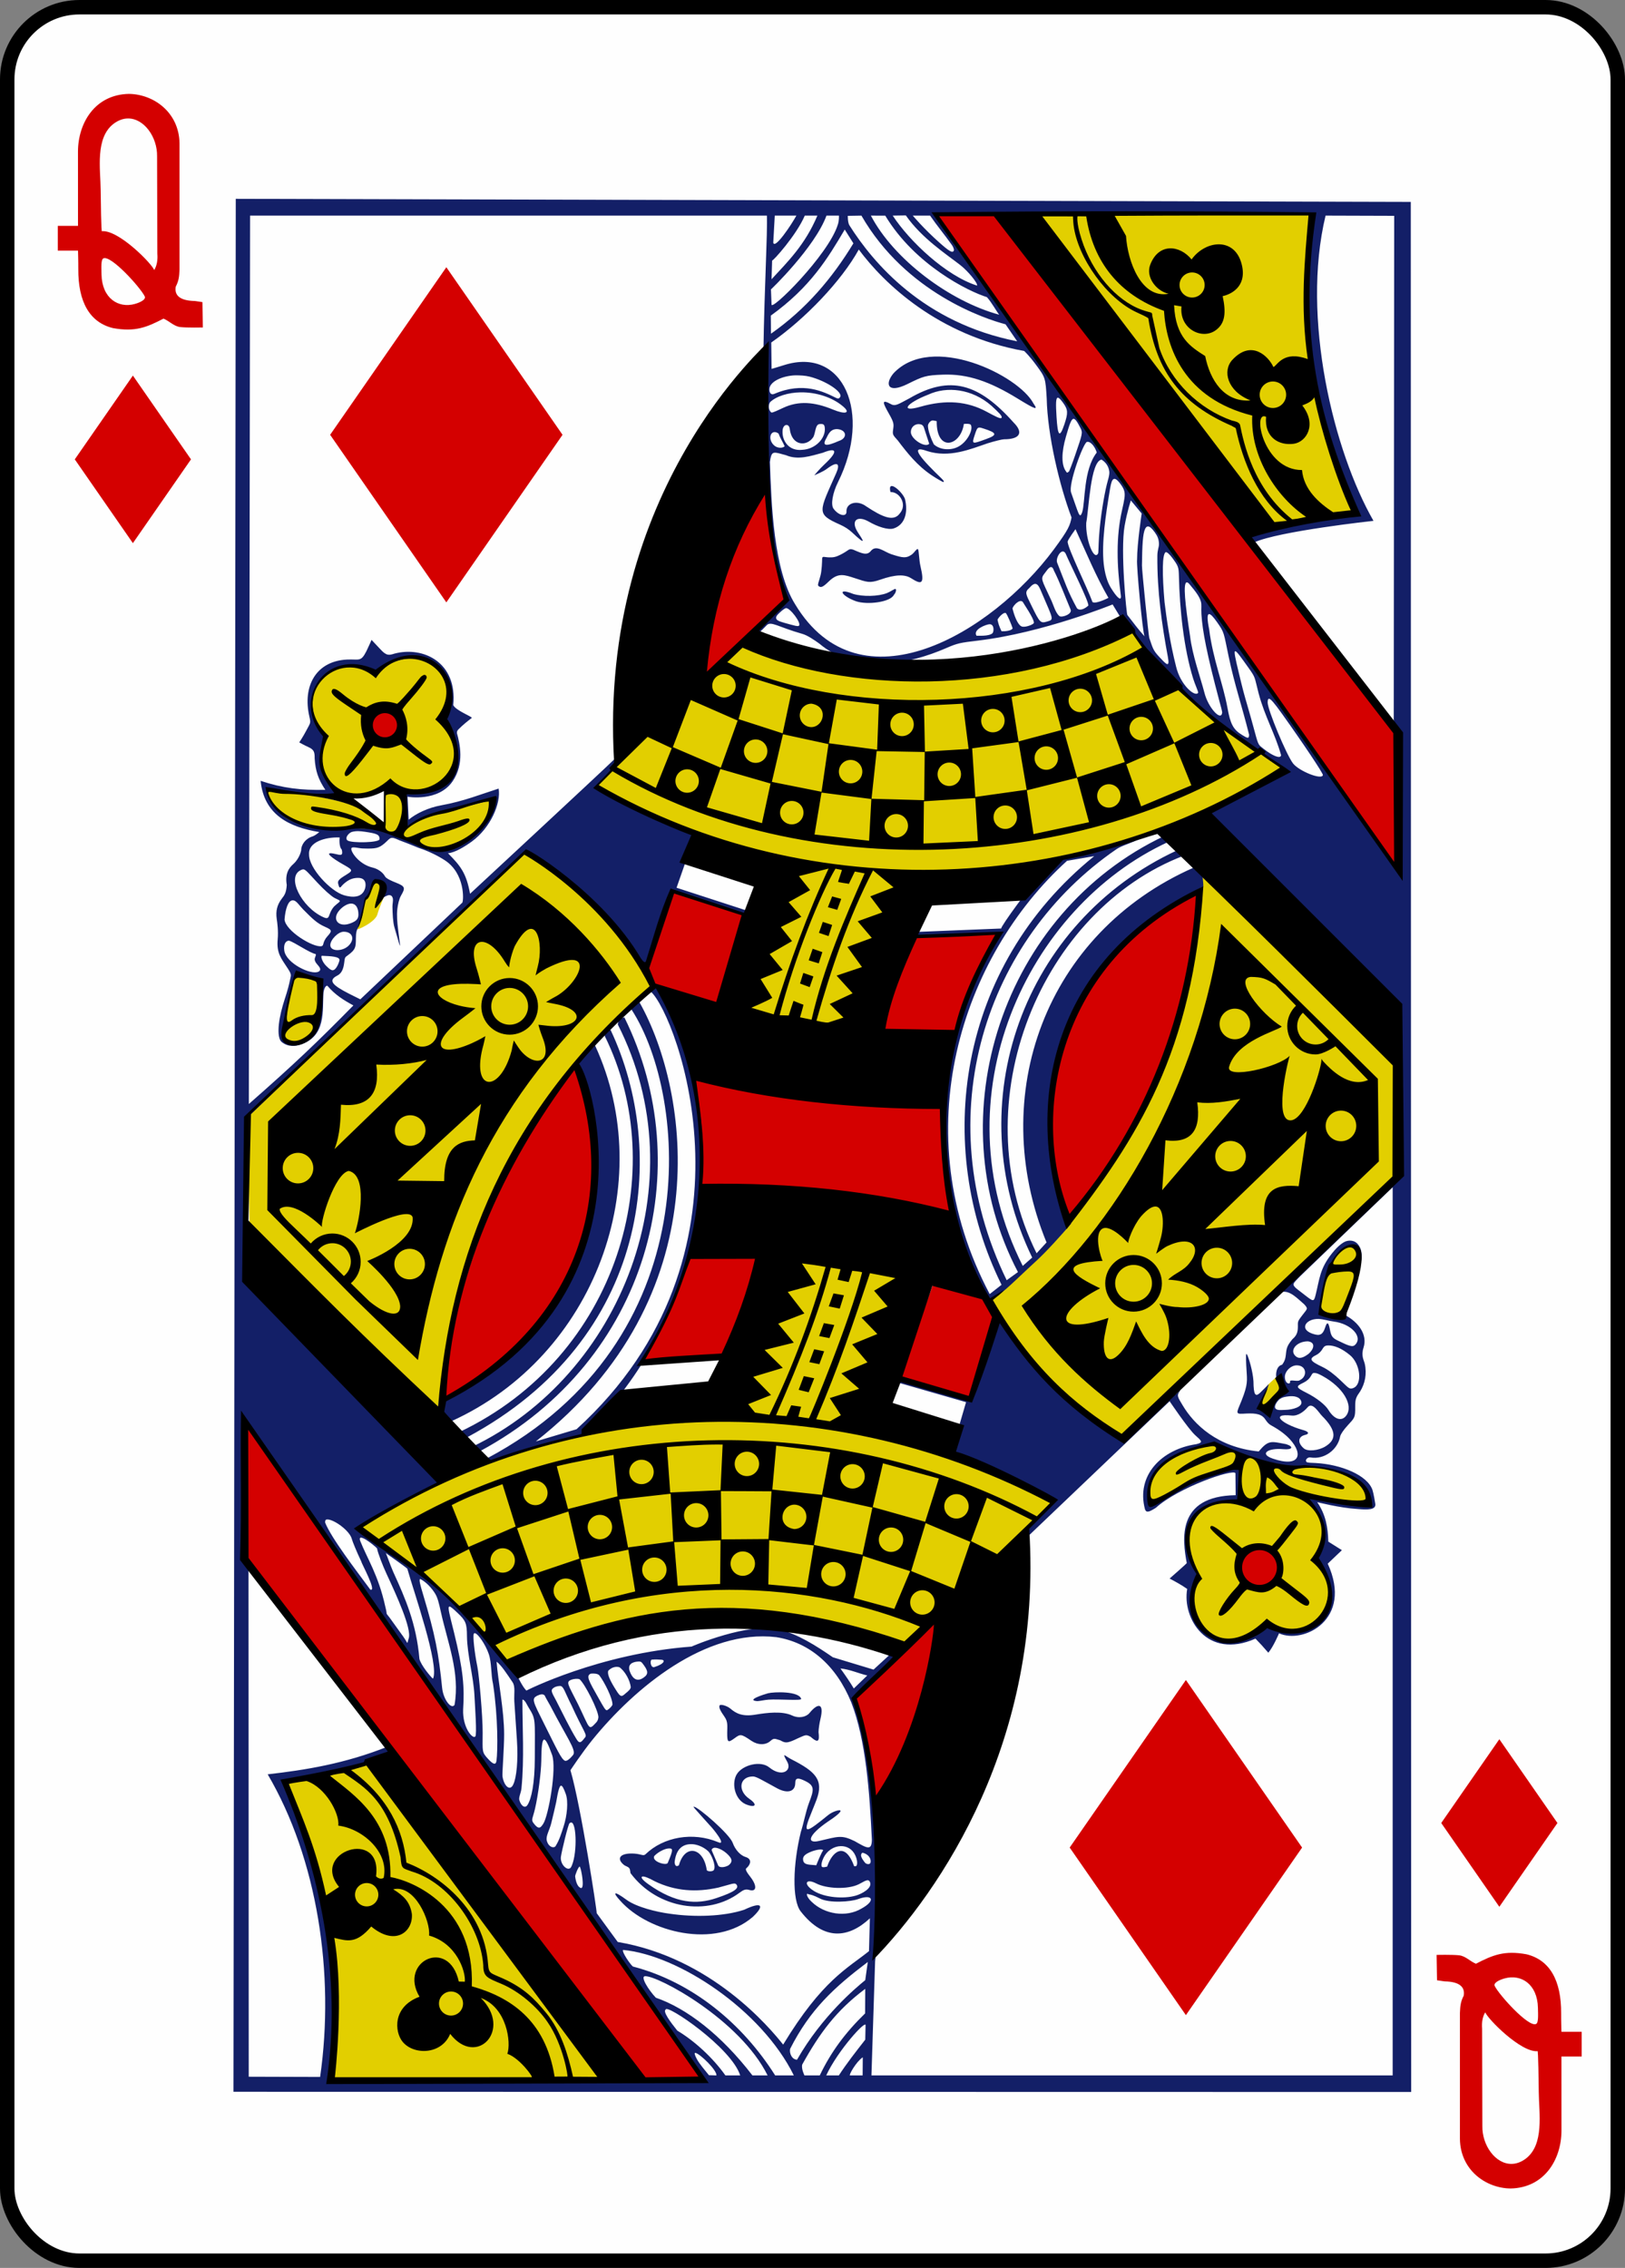 <?xml version="1.0" encoding="utf-8"?>
<svg version="1.2" baseProfile="tiny"
    xmlns="http://www.w3.org/2000/svg"
    xmlns:svg="http://www.w3.org/2000/svg"
    xmlns:xlink="http://www.w3.org/1999/xlink"
    viewBox="-1 -1 225 314" width="225px" height="314px"
    fill="#d40000">
    <rect x="-1" y="-1" width="225" height="314" fill="#808080" stroke="none"/>
    <defs>

        <polygon id="suit" points="28.5,0 48.612,29 28.5,58 8.388,29"/>
        <path id="numeral" d="M9.842,0C5.149,0.091,2.822,4.021,2.797,7.953l0.004,10.317H0v3.426h2.801c0,0,0.049,1.564,0.041,2.503c-0.039,4.637,1.6,7.447,4.797,8.226c3.066,0.559,4.666-0.102,7-1.311c0.849,0.353,1.441,1.08,2.349,1.172c1.004,0.102,3.096,0.054,3.096,0.054l-0.058-3.515l-1.045-0.152c-2-0.034-2.866-0.733-2.649-1.982c0.424-0.813,0.485-1.405,0.524-2.389V6.849C16.796,2.572,13.299,0.038,9.842,0z M9.697,3.403c2.239-0.035,4.104,2.573,4.053,5.246l0.035,13.481c0.073,0.848-0.062,1.677-0.437,2.259c-0.295-0.86-4.93-5.597-7.248-5.378c0,0-0.094,0.239-0.16-5.686c-0.028-2.91-0.793-7.253,1.822-9.214C8.415,3.63,9.07,3.412,9.697,3.403z M12.038,28.031c0.205,0.416-0.556,0.826-1.367,1.053c-2.295,0.64-4.545-0.791-4.617-4.08c-0.021-1.003-0.088-2.075,0.265-2.233C7.372,22.296,11.417,26.779,12.038,28.031z"/>
    </defs>

    <rect stroke="#000000" stroke-width="2" rx="10" ry="10" width="223" height="312" fill="#fefefe"/>


    <!-- Big Card -->
    <g class="maxi-card">

        <!-- Top Numeral and Suit -->
        <use xlink:href="#numeral" transform="matrix(1,0,0,1,7,12)"/>
        <use xlink:href="#suit" transform="matrix(0.4,0,0,0.4,6,51)"/>

        <!-- Bottom Numeral and Suit -->
        <use xlink:href="#numeral" transform="matrix(-1,0,0,-1,218,302)"/>
        <use xlink:href="#suit" transform="matrix(-0.4,0,0,-0.4,218,263)"/>

        <!-- Card Face -->
        <use xlink:href="#suit" transform="matrix(0.8,0,0,0.8,38,36)"/><!-- top left -->
        <use xlink:href="#suit" transform="matrix(-0.8,0,0,-0.8,186,278)"/><!-- bottom right -->

        <path fill="#E2CF00" d="M141.693,28.697c0,0,25.294,36.56,33.872,43.049c0.631,0.296,11.207-1.725,11.207-1.725c-5.421-12.977-8.908-26.402-5.39-41.455
            L141.693,28.697z M155.747,86.518c-17.438,4.921-34.842,9.55-53.746,1.527L81.357,107.99c-0.171,0.514,26.753,12.112,27.176,10.843
            l-6.626,21.153l15.278,3.363l7.014-22.502c0,0,21.093-2.023,30.883-5.382c7.443-2.555,15.142-4.406,21.788-9.955
            C163.14,97.26,155.734,86.419,155.747,86.518z M50.866,92.415c-6.609-4.056-11.774,4.291-6.936,8.459
            c-0.568,2.435-0.762,6.059,1.594,7.65c2.165,1.369,6.202-0.051,6.784-0.035c0.042,0.001,0.105,4.383-0.231,4.371
            c-0.626-0.021-2.989-2.034-4.447-2.471c-4.926-1.478-11.854-2.206-11.731-1.952c0.206,0.427-1.227,1.437,4.27,4.889
            c2.042,1.281,8.492-0.162,13.63,1.458c3.13,0.987,6.207,2.629,7.906,1.812c2.149-0.898,4.654-3.733,5.463-6.042
            c0.228-2.522-12.89,2.935-12.092,3.023l-0.042-5.084c5.286,0.582,10.058-3.249,4.862-9.816
            C63.765,94.831,58.353,85.666,50.866,92.415z M72.889,115.665c-13.001,13.105-39.574,37.699-39.574,37.699l0.284,18.355
            l25.961,23.231c2.057-24.661,16.07-47.677,29.415-59.19C90.199,132.259,75.714,116.895,72.889,115.665L72.889,115.665z
            M165.514,120.199c-1.959,15.163-3.739,35.842-29.464,58.827c4.457,7.592,10.132,15.318,18.297,19.006
            c0.58,1.305,23.603-23.822,37.766-35.702l-0.075-16.092L165.514,120.199z M49.573,123.454c-0.054,0.33-1.004,4.313-1.249,4.208
            c0.02,0.217,2.635-0.972,2.93-2.063c0.26-0.958,0.859-2.256,0.898-2.438C51.562,119.06,50.448,121.972,49.573,123.454z
            M39.942,134.055c-0.935,2.257-1.809,6.402-1.486,9.101c4.605,2.306,5.857-7.284,4.619-8.201
            C42.332,134.641,40.573,134.032,39.942,134.055z M182.178,178.024c-0.427,1.912-0.337,2.479,0.515,2.854
            c1.49,0.653,2.161-0.136,3.358-3.251c0.712-1.854,1.347-4.643,0.772-5.752C183.998,169.903,182.505,176.579,182.178,178.024z
            M112.525,173.531c-0.903,0.008-1.773,0.082-2.579,0.266c-7.603,1.739-7.026,15.022-8.316,20.319
            c-23.881,3.408-30.197,5.03-36.741,7.719c-10.175,4.18-13.396,6.729-16.089,8.834c1.691-0.198,19.948,16.824,20.89,19.228
            c-1.161-3.295,35.317-11.314,54.747-3.26c2.383,0.854,20.535-17.616,19.962-19.678c2.356-4.125-22.88-8.759-26.062-11.336
            c-2.611-14.054,17.63-21.752,3.613-21.343C119.397,174.354,115.753,173.504,112.525,173.531L112.525,173.531z M176.038,189.32
            c-0.449,0.531-0.903,0.812-1.487,1.435l-1.334,1.758l0.972,1.57l2.487-2.744L176.038,189.32z M158.232,206.994
            c2.62-1.183,11.92-5.69,12.319-4.648l-0.196,4.514c-1.423-0.466-10.606,1.052-5.295,10.531c-3.345,7.529,4.108,11.413,9.329,6.435
            c10.942,3.754,9.479-7.195,7.221-8.964c1.779-2.764-0.457-8.649-1.57-8.67c0,0,9.549,2.153,8.614,0.453
            c-0.426-0.776-0.959-2.114-3.081-3.531c-2.445-1.633-6.742-1.04-10.22-1.768c-3.718-0.777-6.112-2.107-9.236-2.295
            C161.401,199.481,156.999,203.62,158.232,206.994L158.232,206.994z M51.818,242.531l-13.156,3.517c0,0,4.256,9.876,5.729,18.682
            c1.801,10.771,0.362,22.483,0.362,22.483l38.185,0.193L51.818,242.531z"/>
        <path d="M86.106,287.271c-16.755-23.913-32.279-46.66-52.891-71.73c0,0,0.018-9.689,0.09-19.3l63.32,90.795
            L86.106,287.271z M120.025,248.661c-0.54-4.542-1.465-9.978-2.796-14.655l11.562-10.9
            C127.543,232.846,125.628,240.32,120.025,248.661z M175.28,214.304c2.587,3.437-1.779,5.344-3.428,3.814
            C168.509,215.018,173.406,211.814,175.28,214.304z M60.644,192.661c-1.918,1.229,3.448-29.968,18.177-46.091
            C87.78,172.233,71.973,186.62,60.644,192.661z M133.311,192.546l-9.783-2.641l4.871-13.681c0,0,9.185,2.151,8.401,4.992
            C134.25,190.465,133.311,192.546,133.311,192.546z M88.025,187.287c2.648-4.355,4.66-9.156,6.512-14.069l13.909-1.928l-8.062,15.635
            L88.025,187.287z M146.983,168.088c-7.57-15.074,1.349-38.935,17.822-45.502C164.211,137.873,159.468,153.359,146.983,168.088z
            M96.097,163.805c0.333-5.354-0.28-10.965-1.021-15.938l34.433,4.59l1.203,14.433L96.097,163.805z M121.295,140.876
            c1.167-4.591,2.204-8.412,4.457-12.133c2.507,0.08,12.676-1.593,11.379,0.383c-2.765,3.536-4.087,9.277-5.897,12.888
            C129.334,141.813,120.726,143.295,121.295,140.876z M98.487,138.245c-3.482-1.229-8.243-1.571-10.095-4.265l3.622-11.479
            l10.729,3.291L98.487,138.245z M128.595,28.723l8.407-0.08c0,0,40.398,51.69,55.54,71.807c-0.505,2.047,0.169,19.398,0.169,19.398
            C171.265,89.666,128.595,28.723,128.595,28.723z M51.125,100.846c-2.259-2.425,1.333-4.573,2.827-2.406
            C55.268,100.348,52.317,102.125,51.125,100.846z M96.454,92.371c0.13-11.979,8.625-26.194,8.536-25.831
            c-0.098-0.023,1.211,11.71,2.844,15.402C107.394,82.593,96.856,93.122,96.454,92.371z"/>
        <path fill="#131F67" d="M31.644,26.53l-0.316,262.08l163.067,0.03l-0.056-261.686L31.644,26.53z M180.665,28.58c-1.325,14.501-1.557,25.865,5.968,40.904
            c-1.359,1.426-11.598,1.83-14.824,3.518c-0.06,0.405,0.828,1.105,0.828,1.105c3.376-1.566,16.538-2.995,16.538-2.995
            c-5.513-9.607-10.047-28.088-6.634-42.262l9.501,0.03l-0.061,69.829c0,0,0.747,13.479,1.028,21.073
            c-5.058-6.537-11.766-15.667-16.146-22.444c-5.314-7.476-11.23-16.246-17.306-24.474c-1.791-2.592-4.345-5.955-6.429-8.983
            c-3.271-4.677-5.978-8.306-9.37-13.34c-3.623-5.213-7.097-9.944-11.403-15.997c-3.65-5.151-3.82-5.762-3.82-5.762L180.665,28.58z
            M118.273,28.851c6.158,10.703,17.182,14.327,19.955,15.049l1.612,2.355c-12.996-2.547-19.956-10.891-23.225-16.05
            c-0.254-0.401-0.226-1.324-0.226-1.324L118.273,28.851z M112.177,28.851c-1.703,4.042-4.087,6.364-6.347,8.812l0.078-2.6
            c0.069,0.163,3.383-3.514,4.523-6.212H112.177z M115.158,28.851c0,0,0.05,0.691-0.155,1.259c-1.306,4.213-9.408,12.211-9.175,11.013
            l-0.083-2.063c-0.035,0.089,6.087-5.829,7.69-10.208H115.158z M109.267,28.851c-0.632,1.177-2.987,4.729-3.2,3.745l0.209-3.745
            H109.267z M127.779,28.851c1.021,1.479,1.948,2.56,3.022,4.07c0.2,0.288,0.32,0.629,0.271,0.759
            c-0.163,0.42-0.648,0.107-1.989-1.081c-2.2-1.95-3.697-3.748-3.697-3.748H127.779z M119.584,28.851l1.99,0.006
            c4.121,6.845,11.516,10.486,14.076,11.283c0.683,0.753,1.418,2.129,1.704,2.434C130.453,40.704,122.72,34.868,119.584,28.851z
            M124.423,28.823c2.195,3.167,5.635,5.388,7.572,6.903c1.042,0.817,2.418,2.485,2.289,2.816c-4.314-1.364-9.361-6.146-11.677-9.691
            L124.423,28.823z M115.964,30.782l1.199,1.909c-2.906,4.791-6.55,9.107-11.41,12.51l-0.026-2.503
            C111.242,38.728,113.625,34.737,115.964,30.782z M117.909,33.549c3.464,4.667,10.93,11.89,22.903,14.048
            c0,0,0.681,0.614,1.672,1.965c1.259,1.713,1.278,1.78,1.444,4.588c0.111,5.139,1.781,12.112,3.438,16.499
            c-0.205,1.091-0.396,1.646-2.453,4.425c-8.57,11.575-26.828,22.523-35.824,7.58c-2.999-4.787-3.291-13.966-3.481-19.689
            c0,0,0.057-0.402,0.079-0.511c0.217-1.039,0.514-0.876,2.138-0.431c1.646,0.707,3.36,0.136,5.103-0.338
            c1.983-0.802,2.148-0.184,0.235,1.602c-0.662,0.617-1.472,1.562-1.387,1.516c0.086-0.045,1.198-0.499,1.69-0.874
            c1.528-1.163,1.89-0.718,1.323,0.562c-2.403,5.433-2.83,5.649,0.551,7.158c0.704,0.314,1.186,0.666,1.581,1.011
            c2.311,2.176,1.48,1.004,0.835,0.005c-0.995-1.563-0.096-2.39,1.583-1.421c1.121,0.646,2.595,1.168,3.396,0.921
            c1.556-0.507,2.03-2.21,1.568-4.085c-0.369-1.037-2.494-2.868-2.004-0.951c1.277-0.058,2.38,1.754,1.27,2.979
            c-0.837,1.13-2.331,0.52-4.622-0.995c-1.266-0.951-2.803-0.465-2.743,0.706c0.04,0.785-1.072,0.604-1.796-0.396
            c-0.401-0.556-0.129-2.156,0.625-3.673c4.75-9.549,0.746-18.808-7.479-16.197c-0.904,0.287-1.72,0.52-1.72,0.52l-0.045-3.652
            C110.513,43.128,115.523,37.88,117.909,33.549L117.909,33.549z M122.711,50.692c-1.24,1.497-0.801,2.83,1.922,1.487
            c2.218-1.092,2.525-1.221,4.941-1.309c3.43-0.124,6.508,0.967,10.316,3.304c2.525,1.549,2.893,1.666,2.208,0.695
            C140.059,50.967,128.005,45.042,122.711,50.692z M111.065,51.139c2.38,0.6,4.664,2.172,4.267,2.823
            c-0.144,0.233-0.281,0.278-0.585,0.12c-1.741-0.86-4.517-2.267-8.529-0.551c-0.442,0.189-0.688-0.104-0.686-0.638
            c0.004-1.035,1.747-1.861,3.588-1.929C109.775,50.964,110.489,50.998,111.065,51.139z M124.892,54.165
            c-1.419,0.738-1.906,1.131-2.509,0.801c-1.44-0.787-1.136-0.169-0.242,1.415c0.632,1.118,0.625,1.349,0.531,2.034
            c-0.102,0.744-0.086,0.773,0.638,1.569c1.354,1.779,2.701,3.496,4.729,4.846c0.633,0.421,1.478,0.899,1.541,0.901
            c0.202,0.007,0.125-0.154-0.236-0.507c-2.597-2.497-4.645-4.735-2.001-3.785c3.079,1.004,6.007-0.247,8.408-1.063
            c0.979-0.302,2.007-0.556,2.262-0.556c2.218,0.002,2.742-0.921,1.324-2.328C134.539,52.114,130.559,50.847,124.892,54.165
            L124.892,54.165z M136.274,55.174c0.992,0.916,1.515,1.413,1.415,1.651c-0.106,0.256-0.87-0.178-2.149-0.859
            c-2.573-1.372-5.492-1.695-9.138-0.643c-2.831,0.817-1.995-0.479,1.159-1.7C130.086,52.459,133.571,52.807,136.274,55.174z
            M109.841,53.322c2.162-0.035,4.414,0.675,5.92,1.973c1.051,0.906,0.282,1.117-1.425,0.411c-2.582-1.068-4.759-1.238-6.878-0.246
            c-0.665,0.312-1.433,0.682-1.642,0.661c-0.354-0.239-0.505-0.937-0.198-1.43C106.47,53.855,108.158,53.348,109.841,53.322z
            M145.48,54.063c0.158,0.007,0.397,0.26,0.753,0.759c0.647,0.908,0.672,1.356,0.136,2.946c-0.655,1.941-0.918,1.626-1.082-1.082
            C145.18,54.929,145.176,54.05,145.48,54.063z M147.624,56.99c0.246-0.034,0.534,0.4,0.995,1.3c0.321,0.628,0.245,0.815-0.759,3.753
            c-0.42,1.229-0.815,2.208-0.826,2.217c-0.309,0.243-0.269,0.222-0.4,0.053c-0.716-0.914-0.665-2.697-0.049-4.834
            C147.052,57.858,147.307,57.035,147.624,56.99z M128.14,57.212c0.078-0.007,0.558,0.098,0.558,0.098
            c-0.05,4.352,3.315,3.476,3.761,0.386c0,0,0.83-0.086,0.957,0.12c0.398,0.647-0.527,2.509-1.912,3.117
            c-1.011,0.451-2.385,0.342-3.205-0.414c-0.229-0.426-0.926-2.042-0.796-2.713C127.664,57.414,127.906,57.233,128.14,57.212
            L128.14,57.212z M126.135,57.721c0.034-0.002,0.067-0.002,0.102,0c0.33,0.017,0.57,0.105,0.701,0.506l0.721,2.21
            c-0.53,0.634-2.546-0.65-2.542-1.615C125.118,58.156,125.619,57.746,126.135,57.721z M112.453,57.716
            c0.509-0.049,0.688,0.008,0.747,0.481c0.172,1.437-1.265,2.997-3.128,3.082c-1.803,0.202-2.775-1.196-2.721-2.561
            c0.005-1.036,0.896-1.166,0.995-0.347c0.286,2.366,2.308,2.502,3.231,1.195C111.928,59.056,111.848,57.794,112.453,57.716z
            M134.593,58.198c0.144-0.006,0.335,0.048,0.618,0.145c1.859,0.594,1.909,0.881,0.318,1.454c-1.896,0.684-2.02,0.772-1.574-0.551
            C134.203,58.507,134.278,58.21,134.593,58.198z M114.88,58.406c1.379,0.086,1.494,1.252,0.282,1.642
            c-1.806,0.797-2.414,0.745-1.715-0.431C113.827,58.784,114.166,58.422,114.88,58.406L114.88,58.406z M106.256,58.825
            c0.164-0.002,0.354,0.062,0.555,0.213c0.208,0.625,0.559,1.106,0.836,1.753c-0.283,0.281-0.958,0.276-1.389-0.065
            C105.395,60.041,105.543,58.832,106.256,58.825L106.256,58.825z M149.6,60.173c0.535,0.003,1.079,0.852,1.257,1.483
            c-1.87,2.402-1.576,6.889-2.011,8.243c-0.377,1.103-0.499,0.151-1.54-2.704c-0.42-1.152,1.697-6.881,2.188-7.008
            C149.528,60.178,149.564,60.173,149.6,60.173z M151.512,62.636c0.416,0.238,0.982,0.783,1.082,1.643
            c0.058,0.498-0.189,1.16-0.348,1.815c-0.378,1.559-0.889,4.502-1.072,7.221c-0.078,1.157-0.074,2.198-0.126,2.3
            c-0.562,1.103-1.749-1.865-1.647-4.227C149.77,69.501,149.975,62.896,151.512,62.636z M154.154,66.027
            c0.265,0.367,0.433,0.648,0.514,0.965c0.142,0.551,0.022,1.208-0.301,2.609c-0.858,3.715-0.733,7.719-0.174,11.828
            c0.118,0.865-0.482,0.432-1.391-1.058c-0.504-0.825-0.826-1.957-0.98-3.294c-0.317-2.922,0.293-6.882,0.812-10.007
            C152.864,65.688,153.024,64.469,154.154,66.027z M155.578,68.287l1.503,1.811c0,0-0.642,4.164-0.638,6.386
            c-0.105,0.832,0.746,9.879,1.023,10.611c-0.923-1.034-1.354-1.643-2.366-2.941c-0.115,0.019-0.991-8.914-0.387-12.331
            C155.08,69.756,155.578,68.287,155.578,68.287z M157.936,71.885c0.252-0.009,0.572,0.275,0.976,0.841
            c0.363,0.51,0.541,0.93,0.561,1.564c0.015,0.464-0.216,0.821-0.223,1.647c-0.042,4.922,0.623,9.566,1.46,14.044
            c0.295,1.603-0.279,0.949-1.229-0.064c-0.871-0.929-0.887-1.281-1.352-2.601c-0.093-0.264-1.021-9.339-1.013-10.025
            c0.033-2.82,0.113-4.391,0.438-5.067C157.66,72.002,157.784,71.891,157.936,71.885z M152.477,81.775c0,0-1.749,0.9-2.207,0.584
            c-0.738-2.014-3.402-7.404-3.448-8.359c0.047-0.313,1.092-1.732,1.092-1.732C149.386,75.46,150.71,78.728,152.477,81.775z
            M119.566,75.3c-0.527,0.619-1.156,0.361-2.428-0.197c-0.651-0.2-0.551,0.067-1.628,0.627c-0.836,0.435-1.129,0.445-1.683,0.44
            c-0.729-0.006-0.992-0.262-0.994,0.252c-0.002,0.283-0.044,1.566-0.217,2.229c-0.234,0.903-0.439,1.302-0.311,1.458
            c0.371,0.341,0.684,0.133,1.466-0.623c1.299-1.254,2.174-0.895,3.62-0.429c1.646,0.531,1.985,0.727,3.49,0.2
            c2.131-0.745,3.415-0.745,4.264-0.205c1.463,0.932,1.904,0.877,1.302-1.67c-0.194-0.821-0.208-2.095-0.328-2.314
            c-0.136-0.25-0.508,0.462-0.896,0.725c-0.744,0.5-1.129,0.491-2.807-0.059C121.423,75.409,120.309,74.345,119.566,75.3z
            M146.543,75.632c0.649,1.529,3.232,6.641,3.154,7.212c-0.503,0.452-1.177,0.781-1.576,0.377c-1.292-2.356-1.679-3.627-2.729-6.272
            C145.079,76.316,146.017,74.704,146.543,75.632z M160.419,75.445c0.183-0.025,0.565,0.354,0.85,0.734
            c0.885,1.184,0.938,1.33,0.966,2.599c0.102,4.599,0.68,10.012,1.976,14.186c0.255,0.821,0.738,1.82,0.686,1.956
            c-0.435,0.633-2.449-1.062-3.058-3.642c-0.839-3.275-1.329-6.692-1.596-8.917C159.905,78.448,159.906,75.649,160.419,75.445z
            M144.919,77.981c0.744,1.436,1.682,3.912,2.313,5.397c0.287,0.646-1.185,1.154-1.522,0.935c-0.588-0.438-0.866-1.675-1.252-2.415
            c-1.229-2.686-1.449-2.742-0.769-3.578C144.109,77.738,144.609,77.026,144.919,77.981z M163.335,79.628
            c0.108,0,0.248,0.104,0.426,0.333c0.776,0.918,1.304,1.619,1.507,2.299c0.147,0.493,0.029,0.864,0.082,1.758
            c0.139,2.343,0.754,5.541,2.497,12.085c0.17,0.638,0.4,1.394,0.372,1.599c-0.169,1.201-1.932-0.746-2.444-2.758
            c-0.595-2.284-1.68-5.2-1.999-7.897C163.116,82.766,162.752,79.627,163.335,79.628z M143.367,81.358
            c1.465,3.42,1.581,3.414,0.658,3.685c-0.976,0.286-1.034,0.192-2.18-2.137c-0.836-1.699-1.001-1.912-0.298-2.524
            C142.621,79.116,142.903,80.323,143.367,81.358z M122.957,80.542c-0.166,0.004-0.657,0.376-1.15,0.571
            c-1.211,0.479-3.361,0.512-4.671,0.117c-2.322-0.933-1.668,0.278,0.386,1.015c1.594,0.536,4.751,0.121,5.24-0.873
            C123.063,81.055,123.172,80.538,122.957,80.542z M140.614,82.34c1.308,2.022,1.701,2.83,1.48,2.987
            c-0.209,0.209-1.246,0.6-1.672,0.391c-0.534-0.262-1-1.51-1.234-2.489C139.352,82.751,140.211,81.894,140.614,82.34z
            M107.845,83.193c0.585,0.002,2.105,2.046,1.797,2.414c-0.086,0.19-0.656,0.01-1.988-0.359c-0.444-0.164-1.45-0.295-1.132-0.94
            C106.68,84.014,107.613,83.192,107.845,83.193z M139.21,85.993c-0.131,0.35-1.117,0.432-1.536,0.406
            c-0.36-0.75-0.455-1.107-0.555-1.604c0.136-0.298,0.812-1.069,1.145-0.918C138.463,84.056,139.109,85.624,139.21,85.993z
            M166.427,84.023c0.208,0.008,0.569,0.373,1.105,1.141c1.014,1.449,0.877,1.344,1.604,4.806c0.826,3.926,1.813,6.722,2.812,10.731
            c0.014,0.666-0.256,0.489-0.995,0.039c-1.208-0.735-1.604-1.553-1.985-3.681c-0.648-3.516-2.02-6.768-2.545-10.921
            C166.144,84.765,166.121,84.012,166.427,84.023z M136.002,85.426c0.713-0.024,0.617,1.073,0.413,1.252
            c-0.521,0.453-1.957,0.318-2.204,0.344C133.66,86.156,135.537,85.455,136.002,85.426z M170.049,89.162
            c0.21,0.028,0.772,0.823,1.826,2.304c1.012,1.422,0.79,1.189,1.396,3.53c0.856,3.234,2.274,5.567,3.105,8.544
            c-0.001,0.341-0.413,0.297-0.807,0.136c-0.767-0.321-1.451-0.864-2.101-1.396c-0.444-0.479-0.441-1.089-1.754-5.603
            c-0.473-1.628-0.597-2.052-1.188-4.525C170.032,90.083,169.812,89.129,170.049,89.162z M60.331,98.825
            c3.441,6.332,2.167,9.14-5.233,10.017c-0.535-0.075-0.03,3.244-0.045,4.727c3.708-2.121,8.192-2.616,12.325-3.948
            c-1.126,3.604-3.101,7.687-9.083,7.058c-6.253-4.832-13.612-1.929-18.606-3.891c-2.716-1.012-3.753-4.028-3.785-4.546
            c3.257,0.326,6.935,1.024,10.091,0.796c-3.447-2.655-2.439-6.331-1.953-8.012c-4.034-5.086-0.667-10.808,5.192-9.478
            c0.605,0.138,1.802,0.727,1.802,0.727C56.688,87.214,63.239,91.968,60.331,98.825z M174.691,95.745
            c0.234-0.022,0.751,0.589,1.787,2.038c3.073,4.3,5.734,8.3,5.694,8.524c-0.133,0.741-3.336-0.557-4.144-1.618
            c-0.921-1.208-3.511-7.43-3.507-8.418C174.524,95.942,174.569,95.757,174.691,95.745z M49.519,114.161
            c1.599,0.235,2.046,0.37,2.028,0.995c0.137,0.53-3.879,0.602-4.424,0.208c-0.435-0.314,0.126-1.004,0.556-1.169
            C48.301,114.008,48.917,114.073,49.519,114.161z M160.24,114.732c-22.44,10.599-31.62,38.788-20.294,60.391l-1.559,1.126
            c-11.105-22.84-2.844-47.315,15.199-59.676c0.73-0.52,2.347-0.92,3.098-1.418c0,0-7.36,1.679-9.852,2.653
            c-0.506-0.017-1.99,0.507-3.586,2.236c-1.395,1.292-5.754,7.303-5.615,7.512l-11.585,0.467l0.011,0.428l11.37-0.263
            c-11.709,19.278-8.832,37.621-1.603,50.458l0.179,0.121c0.42,0.282,1.526-0.526,3.82-2.7c0.945-0.896,2.136-2.008,2.646-2.474
            c1.418-1.299,3.438-3.539,4.825-5.158c-7.873-16.047-0.106-37.182,18.317-46.705c0.031-0.507-0.196-2.056-0.196-2.056
            s-0.696-0.625-1.107-0.562c-20.525,9.042-28.749,31.494-20.404,51.91l-1.376,1.498c-10.486-21.143,0.77-47.569,20.396-55.056
            c-0.01-0.478-0.435-1.088-0.962-0.721c-21.188,9.837-30.423,34.958-20.043,56.37l-1.308,1.155
            c-11.809-23.444,0.633-49.716,20.139-58.693C161.327,115.444,160.24,114.732,160.24,114.732L160.24,114.732z M46.03,114.95
            c0,0-0.148,1.248,0.292,1.675c0.203,0.891-0.121,0.794-0.879,0.613c-1.865-0.445-0.41,0.616,1.116,1.473
            c1.503,0.844,1.301,0.815-0.01,1.647c-0.882,0.559-0.79,0.769-0.672,1.192c0.176,0.63,0.297,0.211,0.662-0.125
            c0.767-0.706,1.38-0.882,2.062-0.879c1.023,0.004,1.127,0.823,0.946,1.463c-0.407,1.343-1.789,1.271-2.922,0.938
            c-1.854-0.546-4.881-3.762-4.834-5.653C41.663,115.599,43.983,114.872,46.03,114.95z M54.364,115.365
            c0.719,0.264,1.623,0.617,2.617,1.033c1.374,0.437,2.767,1.147,3.664,1.746c2.734,1.822,2.567,5.468,2.37,5.829L48.89,137.36
            c0,0-0.798-0.39-1.549-0.772c-2.375-1.212-2.946-1.851-1.628-2.521c0.64-0.325,0.846-1.025,0.938-1.71
            c0.122-0.917,0.074-0.761,0.622-1.179c0.955-0.727,1-1.027,1.005-2.236c0.003-0.8,0.086-1.168,0.377-1.671
            c0.23-0.398,0.475-1.231,0.638-2.188c0.026-0.157,0.034-0.55,0.065-0.688c0.166-0.748,0.403-0.969,0.562-1.139
            c0.158-0.169,0.412-0.746,0.589-1.246c0.395-1.114,0.32-0.949,0.956-0.826c0.925,0.18,0.792,0.719,0.691,1.575
            c-0.05,0.415-0.326,0.706-0.232,0.613c0.127-0.125,0.694-0.394,0.812-0.42c0.296-0.068,0.591,0.033,0.667,0.497
            c0.042,0.258-0.07,0.733-0.063,1.102c0.02,0.952,0.058,2.093,0.275,2.845c1.049,3.619,0.84,3.118,0.483,0.106
            c-0.086-0.722-0.187-1.78-0.082-2.662c0.073-0.621,0.251-1.391,0.492-1.811c0.62-1.081,0.654-1.294-0.69-1.826
            c-0.5-0.197-1.351-0.544-1.526-0.889c-0.216-0.422-0.855-0.997-1.69-1.192c-2.029-0.478-3.21-2.438-2.917-2.729
            c0.191-0.19,1.009,0.059,1.526,0.077c1.853,0.066,2.246-0.029,3.066-0.733c0.438-0.376,0.634-0.71,0.981-0.734
            C53.625,114.995,54.093,115.268,54.364,115.365L54.364,115.365z M150.509,117.532c-18.976,15.353-22.302,40.188-12.835,59.351
            l-1.639,1.287c-11.896-22.479-3.905-46.728,10.71-59.988L150.509,117.532z M40.955,119.364c0.335-0.031,0.701,0.46,2.034,1.884
            c0.896,0.959,1.831,1.792,2.323,2.071c1.114,0.534,0.87,0.312-0.059,1.193c-0.949,1.089-0.425,1.985-1.56,1.439
            c-2.953-1.386-5.026-5.47-3.105-6.453C40.734,119.424,40.844,119.374,40.955,119.364z M39.488,123.657
            c0.072-0.006,0.149,0.005,0.227,0.023c0.364,0.089,0.806,0.773,1.28,1.251c1.312,1.321,1.922,1.908,2.971,2.372
            c1.03,0.456,1.059,0.566,0.333,1.371c-0.264,0.293-0.421,0.645-0.483,0.841c-0.062,0.196-0.078,0.445-0.299,0.487
            c-1.149,0.221-4.97-2.096-5.12-3.694C38.519,124.814,38.897,123.702,39.488,123.657z M47.582,124.102
            c0.662-0.018,1.052,0.573,1.048,1.53c-0.003,0.664-0.376,0.934-1.135,1.218c-1.622,0.607-2.622-0.554-1.487-1.836
            C46.485,124.476,47.129,124.114,47.582,124.102z M46.592,127.999c1.224,0.005,1.578,1.037,0.681,1.927
            c-0.843,0.837-2.544,0.841-2.54-0.077C44.736,129.129,45.814,127.996,46.592,127.999z M39.004,129.234
            c0.828,0.245,2.843,1.697,3.729,1.867c0.047,0.49-0.543,0.624,0.294,1.545c0.38,0.418,0.412,0.703,0.082,0.879
            c-1.011,0.539-4.513-1.164-4.747-2.917C38.248,129.751,38.532,129.265,39.004,129.234z M43.573,131.332
            c1.205,0.05,2.568,0.086,2.425,0.661c-0.104,0.418-0.535,1.521-1.087,1.313c-0.268-0.1-0.528-0.366-0.715-0.545
            C43.554,132.145,43.383,131.323,43.573,131.332z M89.141,136.321c3.51,3.178,16.263,36.373-10.312,60.558l-5.64,1.69
            c25.515-20.034,21.27-48.476,14.385-60.745c0.002-0.36-0.1-0.319-0.734,0.256c-0.557,0.503-0.615,0.612-0.392,0.705
            c7.781,11.973,10.688,45.789-19.967,62.107c-0.515,0.534,0.526,0.453,0.526,0.453c0.055-0.439,13.804-3.78,12.834-3.864
            c12.814-11.328,23.972-38.342,10.082-61.889C89.589,135.371,89.141,136.321,89.141,136.321L89.141,136.321z M84.714,140.078
            l-0.179,0.749c11.123,21.836,0.506,48.589-20.169,58.49c0.34,0.25,0.718,0.422,1.098,0.6c23.454-12.629,30.218-39.358,19.986-60.062
            L84.714,140.078z M82.855,141.627l-0.129,0.793c9.207,18.584,1.897,44.373-20.079,54.835c-0.208,1.125,0.004,0.796,1.031,0.743
            c25.428-13.637,27.818-39.568,19.862-56.408L82.855,141.627z M81.276,143.856c-0.718,0.949-2.033,1.44-2.47,2.663
            c7.387,19.523-2.16,38.317-18.323,46.239c-0.013,0.982-0.718,3.413,0.994,3.024c19.968-9.045,28.655-33.088,19.925-52.014
            C81.402,143.769,81.287,143.852,81.276,143.856L81.276,143.856z M181.574,181.604c0.735,0.052,1.395,0.274,2.076,0.363
            c2.48,0.321,4.09,2.13,2.981,3.229c-0.364,0.361-0.873,0.154-2.484-0.635c-0.74-0.361-0.859-0.701-1.013-1.518
            c-0.184-0.979-0.379-1.078-0.628-0.318c-0.251,0.768-0.521,1.243-1.368,1.049C178.76,183.222,179.659,181.585,181.574,181.604z
            M155.042,198.226c-5.956-3.38-13.311-9.475-17.516-16.399c-2.09,3.922-4.546,11.061-4.546,11.061l-9.349-2.611l-0.11,0.194
            l9.24,2.662l-0.9,3.084c-0.098,0.333-1.528,3.842-1.528,3.842l14.432,6.734c-0.895,1.399-1.87,2.305-3.109,3.609
            c-0.7,0.736-0.721,1.689-0.721,1.689l20.01-19.086c0,0,2.581,3.828,3.541,4.696c0.9,0.813,1.181,1.011,0.13,1.254
            c-4.701,0.688-8.35,4.249-7.078,9.023c0.206,0.531,0.62,0.336,1.512-0.225c3.121-2.827,10.751-5.443,11.012-4.779l0.029,3.04
            c-8.214,0.119-7.371,6.158-6.77,9.396c0,0.07-2.376,2.146-2.376,2.146c0.84,0.44,1.663,0.896,2.438,1.439
            c-0.722,4.028,2.711,9.867,9.453,6.878c0.583,0.598,1.133,1.198,1.776,1.949c0.689-0.799,1.485-2.681,1.485-2.681
            c3.349,1.516,10.298-1.877,6.743-9.646l1.96-1.868l-1.883-1.187c-0.049-1.976-0.354-3.74-1.534-5.462c0,0,3.162,0.807,5.501,0.942
            l0,0c1.445,0.13,2.663,0.167,2.542-0.706c-0.036-0.258-0.252-1.515-0.393-1.927c-0.698-2.035-4.317-3.529-7.833-3.727
            c-0.573-0.032-1.191-0.015-1.313-0.163c-0.229-0.279,0.183-0.676,0.561-0.61c1.925,0.335,3.776-1.088,4.109-2.897
            c0.066-0.317,0.46-0.898,1.024-1.517c1.002-1.097,1.08-1.068,1.062-2.652c-0.014-1.1,0.18-1.344,0.687-2.081
            c0.655-1.051,0.959-2.423,0.63-3.842c-0.104-0.449-0.53-1.086-0.167-2.206c0.59-1.822-0.707-3.489-2.407-4.439
            c-0.137-0.038-0.096,0.095-0.208,0.229c-1.543,0.48-3.422-0.625-3.422-0.625c-0.388-0.19,1.313-10.077,4.84-9.194
            c0.586,0.355,0.834,2.074,0.789,2.104c0.162-0.004,0.25-1.012,0.022-1.684c-0.239-0.705-0.786-1.376-1.838-1.178
            c-0.815,0.154-1.757,1.236-2.183,1.779c-1.646,2.099-1.665,3.438-2.216,5.671c-0.265,1.055-0.293,0.994-1.754-0.147
            c-1.048-0.819-1.556-1.081-1.191-1.562c0.164-0.216,0.843-0.897,0.843-0.897l12.763-12.28v122.976h-72.169l0.505-15.804
            c1.354-11.112-1.028-34.447-2.831-36.642c1.391-1.562,5.705-5.328,5.467-5.498l-0.571-0.338l-2.281,2.098l-5.633-1.706
            c-2.402-1.659-4.854-3.193-7.398-3.847c-4.153-1.065-12.153,2.331-12.16,2.366c-12.78,0.946-23.015,6.136-22.872,6.097
            c-0.557-0.511-1.293-2.143-1.312-2.133c-6.588-9.168-13.064-14.304-21.912-20.569l11.207-6.191l-26.558-27.747l-0.233-22.532
            l38.472-36.779c0.227-0.635,12.274,8.509,16.76,15.95c0.859-3.638,2.462-6.94,3.797-10.513c0.139-0.326,7.653,2.778,9.883,2.91
            c0.333,0.02,0.602-0.332,0.602-0.332l-9.917-3.225l2.028-5.809c0,0,0.706-1.579-0.091-1.841c-4.521-1.462-8.764-4.04-13.087-6.235
            c0,0,2.02-2.245,2.05-2.345c0.028-0.094,0.848-1.298,0.652-1.714c-2.199,2.135-20.148,18.78-20.148,18.78
            c-0.511-2.857-1.313-3.855-3.059-5.618c0.951-0.046,2.438-0.985,3.299-1.612c2.63-1.916,4.062-5.336,3.718-7.334
            c-2.525,0.804-4.805,1.746-7.968,2.32c-1.777,0.322-3.464,1.125-4.486,1.985l-0.156-3.188c0.006,0.037,4.255,0.745,6.223-2.106
            c1.696-2.457,1.001-5.271,0.611-6.704c0.044-0.319-0.05-0.283,0.682-0.957c0.54-0.497,1.381-1.14,1.381-1.14
            c0.036-0.181-2.194-1.008-2.571-1.763c0.594-5.908-4.126-8.188-8.122-7.139c-0.746,0.225-1.104,0.365-1.991-0.624
            c-0.132-0.147-1.197-1.273-1.197-1.273s-0.471,1.085-0.712,1.561c-0.783,1.545-0.998,1.08-2.688,1.163
            c-4.279,0.209-6.188,3.664-5.206,7.906c0.23,0.995,0.127,0.842-0.526,2.101c-0.334,0.644-0.88,1.464-0.88,1.464
            s0.785,0.435,1.314,0.671c0.783,0.351,0.824,0.761,0.82,1.541c0.109,1.722,0.487,2.874,1.478,4.353
            c-3.353,0.077-5.925-0.236-8.96-1.244c0.465,4.667,3.905,6.405,8.12,7.09c0,0-0.442,0.413-0.908,0.597
            c-0.985,0.286-1.603,1.151-1.594,1.927c-0.142,0.741-0.621,1.484-1.062,1.881c-0.656,0.567-1.195,1.368-0.937,2.916
            c-0.066,1.121-0.338,1.445-0.667,1.874c-0.661,0.859-0.884,1.714-0.72,2.845c0.077,0.525,0.239,1.651,0.131,2.815
            c-0.182,1.94,0.514,2.667,1.396,4.033c0.571,0.885,0.451,0.908,0.319,1.55c-0.317,1.542-0.647,2.334-0.99,3.507
            c-0.767,2.623-0.796,4.612-0.169,5.125c0.944,0.771,2.014,0.539,2.512,0.386c3.729-1.151,3.083-4.812,3.279-7.27
            c0.106-0.632,0.322-0.935,0.531-0.905c1.055,1.233,2.169,1.947,3.604,2.725c-4.962,5.05-8.202,8.141-14.476,13.649l0.171-123.006
            h71.557c0,0,0.074,0.91-0.096,5.361c-0.31,9.046-0.69,18.521-0.097,27.743c0.1,3.191,0.034,6.343,0.492,9.5
            c0.447,3.076,0.645,6.394,2.082,9.259c0.578,1.554,0.597,1.434-1.604,3.468c-1.08,0.998-1.998,2.061-1.957,2.248
            c0.013,0.062-0.048,0.296,0.117,0.163c0.11-0.088,0.908-0.877,0.996-0.981c0.597-0.703,1.595,0.199,4.998,1.159
            c0.668,0.188,1.608,0.817,2.328,1.338c5.089,4.288,12.248,2.951,17.601,0.612c1.519-0.663,1.892-0.731,4.332-1.021
            c9.04-1.071,18.698-5.021,18.679-5.009l1.18,1.934c0,0,0.443-0.082,0.76,0.404c5.199,9.819,22.174,21.04,21.872,20.52l-11.095,6.143
            c8.077,9.98,26.549,26.912,26.549,26.912l-0.425,24.336c-4.959,3.967-9.321,8.513-13.682,12.953
            c-1.254,1.24-2.139,1.949-1.663,1.973c1.133-0.172,2.109,0.943,3.031,1.718c0.583,0.65,0.442,0.592-0.23,1.48
            c-0.474,0.624-0.646,0.805-0.648,1.256c0.017,0.873,0.011,1.458-0.767,2.113c-0.482,0.605-0.759,0.993-0.846,1.712
            c-0.087,0.717-0.08,1.177-0.573,1.811c-0.836,0.178-0.915,1.395-0.768,1.938c0.875,0.868,0.475,1.808,0.557,1.61
            c-1.672,1.814-3.426,3.386-2.306,0.85c0.505-0.944,0.681-1.727,0.681-1.727s-0.805,0.834-1.226,1.228
            c-0.645,0.597-0.88,0.245-0.899-1.606c-0.083-1.401-0.674-3.356-0.908-3.73c-0.131-0.209-0.153,0.153-0.092,1.502
            c0.081,1.775,0.292,2.29-0.332,4.062c-0.845,2.394-1.445,2.732-0.074,2.649c1.299-0.078,2.397-0.092,2.966,0.684
            c0.191,0.261,0.438,0.709,0.963,0.973c1.068,0.584,1.919,1.231,2.513,1.878c1.921,2.089,1.37,3.956-2.345,2.69
            c-1.956-0.667-0.675-1.507,1.427-1.312c1.292,0.121,1.509-0.356,0.392-0.698c-2.079-0.385-2.414-0.619-3.784,1.012
            c-5.758-0.57-8.99-3.788-10.544-6.41c-0.649-1.097-0.849-1.307-0.396-1.928c0.178-0.244,0.069-0.17-0.237,0.169
            s-1.143,0.623-1.419,0.867C158.745,194.583,156.785,196.656,155.042,198.226L155.042,198.226z M180.1,184.712
            c0.978,0.12,0.958,0.941,0.086,1.729c-0.819,0.621-1.381,0.741-1.844,0.274C177.531,185.9,178.578,184.706,180.1,184.712z
            M182.946,185.281c0.788-0.003,1.793,0.359,2.986,1.351c1.424,1.185,1.75,4.051,0.441,4.547c-0.548,0.208-0.633,0.005-1.801-1.104
            c-0.787-0.749-1.642-1.426-2.482-1.826c-1.717-0.817-1.938-1.126-0.777-1.683c0.245-0.125,0.561-0.421,0.705-0.652
            C182.317,185.436,182.406,185.282,182.946,185.281L182.946,185.281z M181.091,189.097c0.228,0.007,0.532,0.146,1.009,0.401
            c2.895,1.581,4.31,4.059,3.33,5.458c-0.643,0.917-1.688,0.567-2.485-0.734c-0.448-0.732-1.641-1.671-2.994-2.356
            c-1.55-0.786-1.583-0.898-0.464-1.435c0.46-0.221,0.805-0.531,1.029-0.928C180.776,189.044,180.798,189.089,181.091,189.097z
            M182.018,195.003c2.188,2.18,1.938,3.359,0.517,4.247c-0.97,0.606-2.525,0.758-3.035,0.256c-0.824-0.721-0.803-1.546,0.108-1.812
            c0.85-0.182,0.531-0.522-0.263-0.724c-2.836-0.805-4.578-2.31-1.496-1.983c0.884,0.094,1.74-0.594,2.203-1.143
            C180.721,193.033,181.624,194.61,182.018,195.003L182.018,195.003z M32.9,195.843l63.818,91.362l-51.593-0.101
            c0,0-0.194-0.671,0.226-6.147c0.621-7.43-0.332-13.874-2.091-21.126c0.222-0.024-2.471-8.804-4.564-13.094
            c-0.381-0.898-0.318-0.985,0.917-1.145c3.652-0.587,7.586-1.471,11.234-3.014c1.696-0.149,4.187,0.512,4.052,0.305
            c-0.061-0.1-2.206-2.067-2.206-2.067c-5.958,2.381-11.455,3.252-16.629,3.843c6.868,11.69,9.319,27.604,7.26,41.899l-9.885-0.03
            l-0.03-70.353L32.9,195.843z M44.306,209.373c0.901-0.035,3.146,1.551,3.421,2.742c0.057,0.244,0.641,1.71,1.295,3.073
            c0.013,0.252,2.226,4.246,1.253,3.898c-1.935-2.628-5.389-7.104-6.259-9.283C44.018,209.513,44.054,209.384,44.306,209.373
            L44.306,209.373z M51.2,213.369c0.12,0.66,0.789,2.387,1.317,3.524c1.378,2.965,3.511,7.612,3.077,8.936
            c-0.292,0.892,0.008,0.845-0.772-0.257c-0.382-0.538-1.574-2.2-1.859-2.584c-0.698-0.936-0.229-0.077-0.627-1.602
            c-0.95-4.311-2.485-6.576-3.482-9.095C48.498,211.109,50.743,212.893,51.2,213.369L51.2,213.369z M52.427,214.028
            c0.186,0.13,2.714,1.908,2.97,2.163c0.896,3.188,4.481,13.402,3.554,15.228c-0.323-0.253-1.689-1.9-1.879-2.749
            c-0.414-4.884-1.964-8.396-3.626-12.036C52.978,215.535,52.611,214.439,52.427,214.028z M57.184,217.614
            c0.801,0.391,1.63,1.285,2.1,2.084c0.313,0.543,0.475,1.181,0.77,2.523c0.917,4.167,2.665,8.392,1.879,12.838
            c-0.49,0.665-1.558-0.843-1.71-2.328c-0.505-4.924-0.939-7.283-2.671-13.074C57.215,218.532,56.961,217.653,57.184,217.614z
            M61.246,221.434c0.171,0.007,0.521,0.325,1.105,0.874c1.138,1.067,1.298,1.461,1.305,3.231c0.036,2.603,0.903,5.573,1.038,8.201
            c0.077,1.516,0.355,5.438,0.121,5.67c-0.331,0.457-1.8-1.205-1.687-3.753c0.188-3.062,0.035-5.366-1.27-10.664
            c-0.604-2.448-0.909-3.494-0.647-3.555C61.222,221.436,61.235,221.433,61.246,221.434L61.246,221.434z M179.072,205.967
            c4.56,2.927,2.952,8.329,1.976,8.993c6.297,7.956-3.491,12.029-6.598,9.17c-4.598,4.568-12.488,0.739-9.449-6.791
            c-0.004,0-5.775-11.031,5.613-10.294c0,0,0.196-4.457-0.125-4.661c-4.065-0.272-9.592,3.642-11.157,4.725
            c-0.868,0.524-1.059,0.273-1.059,0.273c-0.216-2.313-0.222-3.372,0.718-4.662c1.641-2.251,4.354-3.012,7.916-3.794
            c4.408,1.357,8.606,3.488,12.691,3.156c2.25,0.014,4.55,0.377,6.73,1.547c1.472,0.694,2.237,3.298,2.237,3.298
            C186.257,208.134,179.072,205.967,179.072,205.967L179.072,205.967z M176.903,189.61c0.02-0.79,0.911-1.671,1.79-1.568
            c1.207,0.087,1.364,1.517,0.291,2.043c-0.31,0.251-1.312-0.119-1.366,0.158c0.074,0.487-0.417,0.281-0.512,0.106
            C176.94,190.142,176.903,189.847,176.903,189.61z M176.171,192.724c0.443-0.311,0.813-0.338,1.259-0.396
            c0.686-0.083,1.561,0.021,1.755,0.738c0.191,0.704-1.16,1.119-2.253,1.138c-0.557,0.01-1.2,0.117-1.367-0.272
            C175.407,193.565,175.948,192.89,176.171,192.724z M38.159,142.416c0.88-3.058,0.33-4.77,1.797-8.539l3.569,1.188
            c0,0,0.151,3.696-0.568,5.757C42.237,142.88,39.869,144.522,38.159,142.416z M64.747,225.119c0.422,0.05,1.456,1.522,1.923,2.868
            c0.428,1.248,0.287,2.833,0.599,4.178c0.701,4.609,0.659,9.226,0.474,10.621c-0.093,0.695-0.541,0.412-1.154-0.251
            c-0.893-0.964-0.77-0.984-0.759-3.661c0.009-2.294-0.5-7.962-0.734-9.114c-0.433-2.13-0.613-4.162-0.512-4.511
            C64.612,225.152,64.669,225.11,64.747,225.119L64.747,225.119z M106.494,225.67c4.597,0.732,8.271,3.87,10.378,9.036
            c2.032,5.253,2.533,12.42,2.849,19.01c-0.022,1.576-0.672,1.178-2.375,0.198c-1.859-0.908-2.256-0.646-4.971-0.023
            c-1.694,0.388-1.541-0.765,1.246-2.676c0.949-0.619,2.054-1.446,1.69-1.57c-0.184-0.062-1.033,0.166-1.646,0.662
            c-2.735,2.21-3.477,2.748-2.688,0.599c0.199-0.543,0.833-2.05,1.098-2.771c0.991-2.7-0.15-3.855-3.515-5.564
            c-0.842-0.428-1.396-1.142-0.556,0.353c0.688,1.222-0.733,2.207-2.492,0.777c-1.223-0.993-3.679-0.331-4.472,0.908
            c-0.769,1.2-0.357,3.44,1.156,4.167c1.334,0.574,1.832,0.16,0.542-0.734c-1.66-1.15-1.337-3.092,0.526-3.085
            c0.461,0.002,1.274,0.516,3.329,1.633c1.471,0.795,2.518,0.459,2.52-0.729c0.001-0.795,0.455-0.729,1.423-0.252
            c1.303,0.644,1.16,1.228,0.472,3.027c-0.464,1.257-0.695,2.686-1.12,3.999c-1.098,4.422-1.243,9.43-0.03,10.991
            c3.227,4.151,6.654,3.712,9.589,0.968l-0.126,4.547c-2.992,2.401-6.487,4.038-11.884,12.94c-1.882-2.364-9.957-12.028-22.906-14.211
            l-2.913-3.987c0.049-0.247-2.178-14.827-3.634-19.79c0,0,1.602-2.433,3.057-4.226C86.854,232.702,96.681,224.505,106.494,225.67
            L106.494,225.67z M89.608,229.809c-0.498,0.157-0.66-0.835-0.389-1.024c0.599-0.05,0.811-0.031,1.41,0.013
            C91.082,228.825,91.072,229.345,89.608,229.809L89.608,229.809z M67.757,229.065c0.646,0.461,1.435,1.701,2.207,2.831
            c0.427,0.625,0.185,1.662,0.251,2.685c0.094,1.451,0.255,3.844,0.357,5.313c0.199,2.866-0.069,5.264-0.488,6.129
            c-0.428,1.035-1.296,0.319-1.512-1.097c-0.052-0.34,0.231-3.855,0.232-5.786C68.805,235.82,67.956,231.722,67.757,229.065
            L67.757,229.065z M87.357,229.044c0.229-0.013,0.402-0.005,0.553,0.189c0.697,0.893,0.98,1.434,0.346,1.923
            c-0.842,0.702-1.608,0.525-2.075-0.81C85.879,229.396,86.588,229.096,87.357,229.044L87.357,229.044z M84.76,229.831
            c0.752,0.504,1.498,1.83,1.576,2.787c-0.048,0.263-0.279,0.485-0.784,0.893c-0.5,0.458-0.658,0.429-1.216-0.452
            c-0.876-1.367-1.286-2.269-1.114-2.74C83.659,229.864,84.229,229.682,84.76,229.831z M115.368,230.005
            c1.255,0.106,2.494,0.68,3.715,0.968l-1.863,1.802C116.666,231.851,116.035,230.928,115.368,230.005z M81.976,230.944
            c0.688,0.896,1.888,3.238,1.824,4.109c-0.176,0.296-0.448,0.561-0.736,0.727c-0.229,0.062-0.435-0.339-1.211-1.712
            c-1.351-2.388-1.745-3.062-1.045-3.349C81.176,230.679,81.737,230.697,81.976,230.944z M79.254,231.499
            c0.751,0.668,2.552,4.226,2.604,5.227c-0.021,0.281-0.104,0.525-0.272,0.716c-1.132,1.218-0.846,1.021-2.531-2.449
            c-1.424-2.854-1.8-3.137-0.858-3.458C78.405,231.464,78.926,231.369,79.254,231.499z M76.547,232.427
            c0.494-0.007,0.633,0.82,1.597,2.702c1.613,3.56,2.219,4.054,1.853,4.435c-0.449,0.567-0.713,0.967-1.141,0.276
            c-0.973-1.581-1.938-3.6-2.843-5.371c-0.726-1.322-0.79-1.482-0.324-1.806C75.955,232.478,76.354,232.43,76.547,232.427z
            M105.338,233.439c-0.605,0.17-3.043,0.942-1.551,1.082c0.302,0.027,1.066-0.163,1.604-0.2c1.51-0.104,4.648,0.18,4.536-0.109
            C109.64,233.127,106.16,233.228,105.338,233.439z M74.437,233.772c0,0.06,0.392,0.754,0.781,1.433
            c2.292,4.43,3.567,6.043,3.159,6.743c-0.335,0.422-0.853,0.954-1.159,0.828c-0.493-0.203-1.15-1.653-2.791-4.935
            c-1.695-3.392-1.872-3.646-1-4.086C73.783,233.59,74.217,233.467,74.437,233.772L74.437,233.772z M72.147,235.334
            c1.054,1.712,0.916,1.487,0.903,7.062c-0.008,3.469-0.453,5.681-1.033,6.534c-0.304,0.447-0.841,0.185-1.106-0.69
            c-0.121-0.4,0.225-0.994,0.29-1.628c0.41-4.174,0.124-8.345,0.133-12.295C71.652,234.283,71.977,235.055,72.147,235.334z
            M99.324,236.701c0.491,0.7,0.371,1.265,0.367,2.207c-0.005,1.332,0.092,1.431,1.012,0.758c0.815-0.597,0.881-0.635,2.336,0.353
            c0.863,0.586,1.952,0.652,2.656,0.005c0.496-0.456,0.668-0.251,1.333-0.077c0.724,0.402,0.93,0.464,2.482-0.29
            c1.049-0.464,1.091-0.53,1.715-0.202c1.097,0.967,1.259,0.617,1.11-0.647c0.003-0.441,0.131-1.266,0.262-1.802
            c0.545-2.249-0.339-2.273-1.508-0.84c-0.452,0.555-1.461,0.795-2.414,0.348c-1.366-0.642-3.497-0.382-5.073-0.117
            c-1.864,0.313-2.728-0.2-3.477-0.84c-0.424-0.361-1.394-0.685-1.501-0.407C98.518,235.425,98.738,235.863,99.324,236.701
            L99.324,236.701z M74.325,239.855c0.233-0.05,0.592,0.642,1.115,2.106c0.677,1.89-0.506,8.462-1.217,9.539
            c-0.376,0.564-0.618,0.911-1.391-0.136c-0.308-0.46-0.068-0.606,0.236-1.898c0.464-1.966,0.854-5.146,0.879-6.626
            C73.955,240.919,74.061,239.912,74.325,239.855z M76.701,246.231c0.168,0.012,0.364,0.391,0.633,1.14
            c0.38,1.029,0.195,3.012-0.304,4.53c-0.29,0.885-0.565,1.827-1.059,2.618c-0.168,0.443-1.028,0.288-1.265-0.695
            c-0.15-0.623,0.367-1.396,0.618-2.387c0.251-0.995,0.538-2.261,0.681-2.897C76.269,246.984,76.456,246.213,76.701,246.231z
            M95.094,249.143c-0.021-0.003-0.04,0-0.053,0.005c0.003-0.006-0.01,0.01-0.015,0.015c-0.04,0.039,1.793,2.035,2.284,2.594
            c0.257,0.218,2.464,2.9,1.092,2.284c-3.464-1.436-7.517-0.73-10.013,1.676c-0.312,0.302-0.571-0.007-1.517-0.077
            c-1.938-0.145-2.643,0.624-1.463,1.579c0.18,0.146,0.557,0.213,0.727,0.447c0.156,0.215,0.11,0.601,0.191,0.709
            c3.748,4.976,10.69,5.944,15.049,2.693c0.549-0.408,0.856-0.553,1.367-0.4c1.014,0.302,1.104-0.548,0.208-1.734
            c-0.391-0.518-0.872-1.114-0.592-1.285c0.554-0.477,0.827-1.255-0.135-1.546c-0.664-0.201-1.407-0.939-1.78-1.97
            C100.01,252.929,95.74,249.231,95.094,249.143L95.094,249.143z M78.078,251.322c0.814-0.02,0.852,4.793-0.049,6.254
            c-0.462,0.554-1.521-0.475-1.361-1.53c0.12-0.803,0.985-4.421,1.183-4.608C77.931,251.361,78.009,251.323,78.078,251.322
            L78.078,251.322z M94.688,254.325c0.685-0.007,1.62,0.299,2.364,0.972c0.402,0.363,1.106,1.938,0.814,2.554
            c-0.082,0.314-0.927,0.296-1.004,0.065c-0.464-3.176-3.039-3.637-3.856-0.672c0,0-0.53,0.45-0.598-0.418
            C92.591,255.143,93.383,254.338,94.688,254.325z M115.423,254.601c0.818-0.016,1.599,0.396,1.999,1.271
            c0.28,0.609,0.311,1.122,0.199,1.39c-0.082,0.199-0.358,0.113-0.358,0.113c-1.307-3.585-3.085-1.927-3.729,0.055
            c0,0-0.673,0.207-0.756-0.006c-0.085-0.215-0.032-0.617,0.235-1.176C113.524,255.182,114.495,254.618,115.423,254.601
            L115.423,254.601z M97.939,254.823c0.463-0.025,1.255,0.351,1.848,0.948c0.602,0.606,0.661,0.969,0.175,1.418
            c-0.292,0.271-1.331,0.538-1.532,0.067l-0.874-2.042C97.472,255.021,97.729,254.834,97.939,254.823z M91.641,254.919
            c0.518,0.002,0.627,0.119-0.187,2.012c-0.174,0.405-2.262-0.183-1.863-0.963C90.188,255.346,91.122,254.918,91.641,254.919z
            M112.549,255.07c0.209-0.01,0.378,0.021,0.449,0.115c-0.187,0.067-0.976,2.062-0.976,2.062c-0.745-0.09-1.636,0.016-1.797-0.594
            c-0.152-0.576,0.148-0.926,1.198-1.328C111.741,255.21,112.201,255.085,112.549,255.07z M118.658,255.581
            c0.79,0.29,0.975,0.959,0.874,1.304c-0.077,0.262-0.45,0.265-0.715,0.063c-0.252-0.293-0.623-0.791-0.595-1.126
            C118.306,255.49,118.406,255.486,118.658,255.581z M79.281,257.425c0.243,0.457,0.682,3.048,0.169,2.981
            c-0.497-0.129-0.729-0.91-0.815-1.613C78.615,258.648,79.059,257.442,79.281,257.425L79.281,257.425z M87.98,258.808
            c0.229-0.033,0.81,0.17,1.671,0.656c2.834,1.369,5.739,1.563,8.826,0.874c1.779-0.462,2.233-0.732,2.485-0.427
            c0.427,0.519-0.247,1.038-2.761,1.883c-2.756,0.926-5.616,0.77-9.376-1.884C87.815,259.198,87.684,258.85,87.98,258.808
            L87.98,258.808z M119.431,259.522c0.467,0.871-1.122,1.696-1.927,1.929c-1.71,0.495-4.3,0.264-5.764-0.615
            c-0.122-0.073-0.24-0.152-0.353-0.235c-1.189-0.886-0.697-1.519,0.628-0.836c1.426,0.734,4.325,0.87,5.863,0.128
            C118.651,259.52,119.18,259.053,119.431,259.522z M84.237,261.146c-0.158,0.034,0.109,0.435,0.661,1.033
            c3.878,4.352,13.128,6.712,18.327,2.228c1.628-1.528,1.38-2.216-1.188-0.995c-2.84,0.935-6.876,1.057-10.367,0.54
            c-1.716-0.231-4.512-0.89-5.931-1.927C84.845,261.371,84.375,261.115,84.237,261.146L84.237,261.146z M110.97,261.276
            c0.236,0.02,0.651,0.106,1.552,0.575c1.313,0.683,4.297,0.449,5.273,0.089c2.059-0.76,2.48,0.205,0.53,1.282
            c-2.172,1.315-5.171,0.801-6.921-0.894c-0.542-0.485-0.835-1.09-0.597-1.139C110.83,261.185,110.936,261.273,110.97,261.276
            L110.97,261.276z M85.266,268.973c7.636,0.697,19.158,8.273,23.651,17.375h-2.586c-4.514-7.162-11.459-12.927-19.701-15.078
            C86.304,271.019,85.091,269.29,85.266,268.973L85.266,268.973z M119.156,270.64l-0.353,2.517c-1.279,1.048-5.97,4.934-9.448,11.018
            c-0.725-0.033-1.076-0.907-0.955-1.501C111.186,277.181,114.516,274.15,119.156,270.64L119.156,270.64z M88.299,272.61
            c1.751-0.121,13.148,6,16.986,13.738h-2.102c-4.317-5.622-9.115-9.29-13.374-10.761C88.775,274.494,87.641,272.657,88.299,272.61z
            M118.804,274.36l-0.02,3.4c-2.727,2.654-4.72,5.325-6.28,8.588h-2.117c0,0-0.471-0.933-0.307-1.514
            C112.487,280.503,114.791,277.35,118.804,274.36z M101.49,286.348h-2.049c-1.729-2.444-4.298-4.797-6.656-6.197
            c-0.967-1.197-2.05-2.675-1.613-2.915C91.198,276.351,100.267,282.48,101.49,286.348z M118.848,279.431l-0.044,1.966
            c-1.387,1.773-2.549,3.261-3.659,4.951h-1.746C114.99,282.91,118.99,278.502,118.848,279.431L118.848,279.431z M95.332,283.238
            c0.632,0.167,2.94,2.372,2.867,3.11l-1.04-0.03c-0.583-0.736-1.274-1.502-1.684-2.256C95.219,283.585,95.054,283.144,95.332,283.238
            z M118.447,283.846c0.007-0.003,0.011-0.002,0.015,0c0.003,0.001-0.021,2.502-0.021,2.502h-1.753
            C116.499,286.314,117.537,284.458,118.447,283.846L118.447,283.846z"/>
        <path fill="#000000" d="M154.912,28.247c-8.59-0.001-17.277,0.048-26.941,0.149l65.248,92.577l0.053-20.565l-20.938-27.021
            c4.765-1.47,10.584-2.485,15.165-2.894c-5.885-13.045-8.827-25.296-6.235-42.088C171.995,28.3,163.502,28.248,154.912,28.247z
            M180.178,28.836c-0.512,5.928-1.183,12.539-0.106,19.88c-3.396-1.239-4.192,0.879-4.755,1.102c-0.64-1.425-3.006-3.889-5.686-0.992
            c-1.394,1.506-0.717,4.338,2.518,5.615c-3.703,0.284-5.628-2.881-6.277-6.145c-2.002-1.281-4.105-2.548-4.306-7.039l1.026,0.171
            c-0.342,3.134,2.915,4.73,4.82,3.234c1.232-0.944,1.364-2.4,0.879-4.664c0.989-0.202,3.308-1.173,2.695-4.151
            c-0.847-4.111-5.069-3.629-6.999-0.925c-1.604-1.985-4.544-2.354-5.724,0.729c-0.656,1.717,0.84,3.646,2.541,4.019
            c-3.777,0.724-5.682-4.483-5.893-8.008l-1.565-2.777C163.558,28.825,168.024,28.837,180.178,28.836z M129.033,28.938l7.578,0.005
            l55.308,71.569l0.116,17.817L129.033,28.938z M148.194,28.943l1.208,0.015c0.946,6.299,4.569,10.86,10.766,13.079
            c0.321,5.146,2.804,12.138,12.22,14.5c-0.277,5.811,3.455,11.364,7.452,14.025c0,0-1.079,0.268-1.922,0.348
            c-5.374-4.26-6.698-10.533-7.23-13.122c-0.182-0.374-0.694-0.465-1.102-0.556c-4.599-1.625-8.469-5.402-10.051-10.013l-0.995-4.525
            c0.003-0.581-0.115-0.309-1.482-0.812c-3.547-1.306-6.827-5.144-8.298-9.728C147.986,29.744,148.194,28.943,148.194,28.943z
            M143.321,28.957l4.245,0.005c0,0,0.025,0.749,0.087,1.236c0.571,4.513,4.624,10.177,8.757,12.056
            c0.585,0.266,1.398,0.639,1.589,0.816c1.155,7.397,4.509,11.854,11.587,14.904c0.113,0.117,0.432,0.191,0.526,0.339
            c0.965,4.574,3.074,9.878,7.086,12.794l-1.734,0.179L143.321,28.957z M164.059,36.722c0.96,0,1.739,0.778,1.739,1.738
            s-0.779,1.734-1.739,1.734c-0.959,0-1.738-0.774-1.738-1.734S163.1,36.722,164.059,36.722z M105.464,46.209
            c0.1,0.252-23.746,20.423-21.426,58.375l-0.69,0.772l0.188,0.271c-0.788,0.894-1.546,1.611-2.405,2.482
            c4.944,3.151,13.563,6.592,13.591,6.501l-1.646,3.815l10.302,3.328l-1.382,3.627c0,0-7.167-2.376-10.138-3.366
            c-1.465,3.249-2.353,6.681-3.419,10.061c-0.101,0.272-0.335,0.142-0.701-0.386c-5.352-9.127-16.343-15.713-15.972-15.06
            l-38.978,36.982l-0.266,22.854l26.975,27.801c0,0-7.806,3.842-11.5,6.361c2.873,2.344,6.124,4.149,8.979,6.366
            c5.906,4.165,9.893,10.289,13.722,14.437c18.055-8.952,36.237-8.453,51.94-3.019c-1.83,1.925-3.871,3.592-5.758,5.68
            c4.565,11.977,3.104,35.761,2.874,36.407c9.503-9.707,23.64-30.523,21.754-59.832l3.999-4.009
            c-0.072-0.206-10.004-5.521-14.142-6.68l1.145-3.643l-9.911-3.096l1.106-2.893l9.872,2.858c1.869-4.589,3.85-11.017,3.85-11.017
            c3.942,5.898,8.288,11.263,17.233,16.721l38.755-37.079l-0.251-23.84l-26.386-26.386l10.983-5.724
            c-1.056-0.852-2.586-1.659-3.671-2.512c-0.078-0.061,0.218-0.244,0.14-0.304c-0.275-0.213-0.478-0.385-0.758-0.58
            c-0.063-0.044-0.262,0.242-0.324,0.198c-3.727-2.613-7.455-5.186-10.389-8.312c-0.073-0.079,0.035-0.404-0.039-0.482
            c-1.524-1.629-3.042-3.146-4.593-4.748c-0.72-0.726-1.908-2.449-1.908-2.449l-0.067-0.569l-1.666-2.097
            c-5.366,3.165-28.244,11.109-50.381,2.313l4.207-4.207c-1.12-2.701-1.847-5.717-2.135-8.187
            C105.021,64.044,105.464,46.209,105.464,46.209z M175.246,51.818c1.013,0,1.835,0.822,1.835,1.835s-0.822,1.835-1.835,1.835
            s-1.831-0.822-1.831-1.835S174.234,51.818,175.246,51.818z M180.987,54c0.934,4.562,2.988,11.186,5.035,15.65l-2.438,0.27
            c-1.985-1.289-4.083-3.171-4.303-5.841c-5.368,0.042-6.938-8.378-4.978-7.367c-0.25,2.876,1.813,4.01,3.838,3.728
            c1.743-0.243,3.25-2.649,1.176-5.307C180.239,54.775,180.69,54.503,180.987,54L180.987,54z M104.913,67.49
            c0.355,5.833,1.5,10.088,2.569,14.494L96.876,91.992C97.703,82.858,100.386,74.695,104.913,67.49z M155.781,86.703l1.348,1.933
            c-15.328,9-41.489,9.637-57.428,2.048l2.115-2.015C115.832,94.997,138.65,95.468,155.781,86.703z M56.233,89.708
            c-1.545-0.02-3.327,0.569-5.217,2.009c-7.031-3.203-11.637,4.285-7.288,9.244c-0.644,3.57-1.131,4.235,1.556,7.849
            c-2.854,0.363-6.456-0.383-9.52-0.854c0.518,5.286,8.087,6.517,11.239,5.936c3.401-0.737,6.611,0.946,6.752,0.985
            c2,0.559,3.243,1.521,5.216,1.985c3.254,0.774,8.019-3.039,8.708-6.66c0.065-0.487,0.216-0.928-0.053-1
            c-2.225,0.568-4.668,1.37-6.834,1.845c-2.122,0.521-3.722,1.034-5.337,2.299l-0.136-4.366c11.016,0.524,6.222-9.948,5.598-10.398
            C62.964,94.448,60.502,89.76,56.233,89.708z M156.357,90.036l2.396,5.762l-6.366,2.159l-1.628-5.642L156.357,90.036z M55.774,90.21
            c3.744,0.036,7.093,3.979,3.497,8.395c6.971,6.147-1.963,12.735-6.217,8.162c-5.662,5.186-11.678-0.23-8.515-5.878
            c-6.039-5.404,1.409-12.652,6.496-7.983C52.285,90.985,54.072,90.194,55.774,90.21z M99.242,92.321c0.896,0,1.623,0.727,1.623,1.623
            s-0.727,1.623-1.623,1.623s-1.622-0.727-1.622-1.623S98.346,92.321,99.242,92.321z M57.769,92.442
            c-0.093,0.001-0.204,0.043-0.324,0.149c-0.182,0.017-0.575,0.694-1.564,1.84c-1.72,1.993-1.905,2.012-1.905,2.012
            c-1.831-0.6-3.056-0.275-4.263,0.488c0,0-1.376-0.261-3.274-1.848c-0.866-0.724-1.332-0.881-1.482-0.492
            c-0.161,0.413,0.231,0.82,1.893,1.951c2.299,1.563,2.156,1.444,2.156,1.444c-0.143,1.374,0.081,2.491,0.601,3.532
            c0,0-0.405,0.977-2.037,3.113c-0.462,0.604-0.839,1.261-0.84,1.459c-0.004,0.831,0.722,0.272,2.391-1.836
            c0.653-0.826,1.551-2.009,1.551-2.009c1.96,0.679,2.646,0.266,3.875-0.171c0,0,0.421,0.313,1.489,1.165
            c1.956,1.559,2.379,1.725,2.619,1.527c0.323-0.267,0.28-0.354-0.459-0.89c-2.205-1.596-2.964-2.519-2.964-2.519
            c0.448-1.747-0.042-3.192-0.523-4.104c0,0,0.035-0.222,1.28-1.612c0.914-1.021,2.165-2.633,2.086-2.864
            C58.094,92.635,57.972,92.439,57.769,92.442L57.769,92.442z M102.904,92.794l5.733,1.782l-1.266,5.96l-6.109-1.971L102.904,92.794z
            M144.393,94.257l1.599,5.815l-5.965,1.584l-0.976-6.172L144.393,94.257z M148.58,94.354c0.896,0,1.623,0.727,1.623,1.623
            s-0.727,1.623-1.623,1.623s-1.623-0.727-1.623-1.623S147.684,94.354,148.58,94.354z M162.138,94.562l5.014,4.463l-5.564,2.811
            l-2.681-5.814L162.138,94.562z M114.863,95.852l5.825,0.686l-0.237,6.26l-6.685-0.894L114.863,95.852z M94.655,95.919l6.481,2.845
            l-2.338,6.53l-6.636-2.85L94.655,95.919z M111.361,96.426c2.39,0.374,1.746,3.192,0,3.246c-0.896,0-1.622-0.727-1.622-1.623
            S110.465,96.426,111.361,96.426z M132.318,96.431l0.797,6.265l-6.047,0.367l-0.13-6.366L132.318,96.431z M136.477,97.146
            c0.896,0,1.623,0.727,1.623,1.623s-0.728,1.623-1.623,1.623c-0.896,0-1.623-0.727-1.623-1.623S135.58,97.146,136.477,97.146z
            M52.292,97.734c0.925,0,1.676,0.746,1.676,1.671s-0.751,1.676-1.676,1.676s-1.671-0.751-1.671-1.676S51.367,97.734,52.292,97.734z
            M123.9,97.672c0.896,0,1.623,0.727,1.623,1.623s-0.727,1.623-1.623,1.623s-1.623-0.727-1.623-1.623S123.003,97.672,123.9,97.672z
            M152.381,98.073l2.357,6.438l-6.607,2.131l-1.869-6.612L152.381,98.073z M157.018,98.247c0.896,0,1.623,0.727,1.623,1.623
            c0,0.896-0.727,1.622-1.623,1.622s-1.623-0.727-1.623-1.622C155.395,98.974,156.121,98.247,157.018,98.247z M168.441,100.073
            l4.27,3.019l-2.115,1.179C170.04,102.943,169.062,101.369,168.441,100.073z M107.41,100.657l6.303,1.366l-0.961,6.603l-6.878-1.371
            L107.41,100.657z M88.665,101.02l3.347,1.574l-2.207,5.501l-5.414-2.883L88.665,101.02z M103.628,101.377
            c0.896,0,1.623,0.727,1.623,1.622c0,0.896-0.727,1.623-1.623,1.623s-1.623-0.727-1.623-1.623
            C102.005,102.104,102.732,101.377,103.628,101.377z M140.031,101.74l1.125,6.602l-7.109,1l-0.439-6.732L140.031,101.74z
            M166.649,101.865c0.896,0,1.623,0.727,1.623,1.623s-0.727,1.623-1.623,1.623s-1.623-0.727-1.623-1.623
            S165.752,101.865,166.649,101.865z M161.607,101.913l2.352,5.819l-6.955,2.908l-2.058-5.825L161.607,101.913z M143.871,102.333
            c0.896,0,1.623,0.727,1.623,1.623c0,0.896-0.727,1.622-1.623,1.622s-1.623-0.727-1.623-1.622
            C142.248,103.06,142.975,102.333,143.871,102.333z M120.383,102.994l6.656,0.121l-0.078,6.675l-7.288-0.203L120.383,102.994z
            M173.614,103.458l2.618,1.816c-26.941,17.324-64.788,19.472-94.323,2.42c0,0,1.207-1.203,1.894-1.908
            C110.427,121.721,149.298,119.485,173.614,103.458z M116.776,104.212c0.896,0,1.622,0.727,1.622,1.623
            c0,0.896-0.726,1.622-1.622,1.622s-1.623-0.727-1.623-1.622C115.153,104.939,115.879,104.212,116.776,104.212z M130.439,104.579
            c0.896,0,1.623,0.727,1.623,1.622c0,0.896-0.727,1.623-1.623,1.623c-0.896,0-1.622-0.727-1.622-1.623
            C128.817,105.306,129.543,104.579,130.439,104.579z M98.74,105.473l6.95,2.009l-1.184,5.487l-7.621-2.193L98.74,105.473z
            M94.143,105.511c0.896,0,1.622,0.727,1.622,1.623s-0.726,1.623-1.622,1.623s-1.623-0.727-1.623-1.623
            S93.246,105.511,94.143,105.511z M148.126,106.68l1.661,6.158l-7.684,1.643l-0.928-6.057L148.126,106.68z M152.541,107.573
            c0.896,0,1.622,0.727,1.622,1.623s-0.727,1.623-1.622,1.623c-0.896,0-1.623-0.727-1.623-1.623S151.645,107.573,152.541,107.573z
            M52.152,108.53l-0.015,4.318c-1.274-1.051-2.714-2.169-4.188-3.299C49.452,109.629,50.849,109.214,52.152,108.53L52.152,108.53z
            M36.323,108.636c0.351-0.003,1.172,0.283,2.149,0.28c3.13-0.01,8.975,0.966,10.703,2.386c0.576,0.472,1.438,0.891,1.908,1.652
            c-0.002,0.363-0.516,0.372-1.271-0.097c-1.449-0.9-3.859-1.702-7.085-2.149c-0.583-0.081-0.656-0.058-0.657,0.217
            c-0.002,0.34,0.537,0.538,2.236,0.816c2.198,0.361,2.666,0.577,3.153,0.71c1.306,0.357,0.472,0.836-0.872,0.964
            c-5.486,0.514-9.594-1.847-10.42-4.543C36.103,108.696,36.164,108.638,36.323,108.636L36.323,108.636z M112.747,108.733l6.901,0.894
            l-0.313,5.776l-7.554-0.864L112.747,108.733z M54.054,109.235c1.206,0.947,0.377,3.816-0.28,4.661
            c-0.425,0.475-1.42,0.223-1.415-0.444c0.15-0.599-0.062-3.453,0.067-4.337C52.907,108.841,53.615,108.918,54.054,109.235z
            M134.037,109.491l0.357,5.955l-7.529,0.343l0.058-5.849L134.037,109.491z M108.632,109.892c0.896,0,1.623,0.727,1.623,1.623
            s-0.727,1.623-1.623,1.623s-1.623-0.727-1.623-1.623S107.736,109.892,108.632,109.892z M66.675,109.974
            c0.277,4.37-6.435,7.336-8.945,5.994c-1.112-0.594-0.649-0.96,1.556-1.405c2.853-0.756,4.73-1.491,4.732-2.024
            c0.002-0.326-0.431-0.287-1.594,0.146c-1.79,0.602-3.651,0.859-5.361,1.628c-1.277,0.58-1.774,0.783-2.062,0.435
            c-0.603-0.731,2.237-2.577,5.183-3.067C62.393,111.311,64.62,110.133,66.675,109.974L66.675,109.974z M138.191,110.52
            c0.896,0,1.623,0.727,1.623,1.623s-0.727,1.623-1.623,1.623s-1.622-0.727-1.622-1.623S137.294,110.52,138.191,110.52z
            M123.098,111.708c0.896,0,1.623,0.727,1.623,1.623c0,0.896-0.727,1.622-1.623,1.622s-1.623-0.727-1.623-1.622
            C121.475,112.435,122.201,111.708,123.098,111.708z M159.259,114.466c10.861,10.342,22.767,22.248,32.588,32.041
            c-0.015,5.125-0.044,15.374-0.044,15.374l-37.499,35.64c-6.791-4.146-12.539-9.328-17.832-18.532
            c0.597-0.515,1.122-0.843,1.574-1.405l-1.956,1.169c-6.918-11.063-9.852-33.106,1.898-50.777l-11.872,0.435l1.937-4.042
            l12.925-0.705l5.226-5.608c0,0,1.656-0.306,3.029-0.623c1.361-0.313,4.14-1.108,6.177-1.768
            C157.448,115.005,159.181,114.465,159.259,114.466z M71.592,117.33c0,0,11.161,6.065,17.358,18.213
            c-20.033,17.232-27.585,37.3-29.289,58.187c-10.903-10.198-16.413-15.84-26.265-25.744l0.357-14.779L71.592,117.33z
            M113.728,119.257c-2.888,6.174-5.372,12.938-7.598,20.185l-3.105-0.918c0,0,2.009-0.84,2.902-1.372l-1.613-2.599l3.058-1.255
            l-1.807-2.203l3.102-1.797l-1.551-1.946l2.84-1.42l-1.763-2.028l2.98-1.661l-1.556-1.942L113.728,119.257z M114.679,119.272
            c0,0,0.4,0.076,0.869,0.169c0.113-0.043-0.56,1.618-0.487,1.676c1.085,0.224,1.147,0.163,1.473,0.261l0.826-1.71l1.357,0.257
            c-2.738,6.179-5.666,12.938-7.347,20.256l-1.599-0.333c0,0,0.468-1.543,0.469-1.748c-0.188-0.04-1.088-0.419-1.367-0.531
            c-0.096,0.241-0.666,2.028-0.666,2.028l-1.266-0.034C109.013,131.573,112.623,122.712,114.679,119.272z M119.881,119.508
            l2.835,2.348l-3.217,1.251l1.666,2.217l-3.409,1.231l1.956,2.304l-3.376,1.246l2.014,2.787l-3.512,1.184l2.218,2.448l-3.169,1.483
            l1.898,1.879c0,0-1.978,0.651-2.092,0.681c-0.317,0.081-1.646-0.246-1.646-0.246C114.05,133.19,116.525,125.962,119.881,119.508
            L119.881,119.508z M50.906,120.697c-0.783,0.508-0.337,1.614-1.319,2.56c-0.156,0.17-0.17,0.559-0.231,0.898
            c-0.047,0.258-0.823,3.344-0.823,3.344s0.196-0.236,0.507-1.221c0.266-0.84,0.496-2.434,0.64-2.699
            c0.724-0.222,0.834-2.583,1.567-2.259c0.425,0.187,0.344,0.572,0.104,1.478c-0.523,1.811-0.729,2.572,0.169,1.338
            c1.339-1.612,1.47-3.067-0.039-3.376C51.321,120.729,50.997,120.699,50.906,120.697z M71.161,121.367l-35.04,32.901l-0.106,12.278
            l12.195,12.359l8.655,8.39c3.142-18.789,10.35-36.714,28.096-52.226C82.241,130.698,77.583,125.191,71.161,121.367L71.161,121.367z
            M165.615,121.706c-20.589,9.676-25.324,29.521-18.948,47.487C156.48,156.574,164.18,144.719,165.615,121.706z M92.336,122.71
            l9.351,3.01l-3.521,12.007l-8.418-2.556l-0.86-2.125L92.336,122.71z M164.581,123.025c-0.895,16.057-6.949,31.738-17.483,44.044
            C141.771,153.927,144.975,132.917,164.581,123.025z M114.22,123.112l-0.589,1.492l1.294,0.367l0.551-1.517L114.22,123.112z
            M112.926,126.637l-0.531,1.517l1.328,0.449l0.497-1.541L112.926,126.637z M168.083,126.912
            c-2.882,22.272-14.915,42.54-27.627,52.868c4.051,6.571,8.814,10.798,13.654,14.325l35.809-34.302l-0.14-11.441L168.083,126.912z
            M73.456,132.824c-0.221,0.814-0.298,1.229-0.298,1.229s0.412-0.382,1.501-0.978c7.035-3.509,4.766,1.828,1.45,3.802
            c-0.741,0.395-1.503,0.863-1.503,0.863s0.704,0.159,1.468,0.301c4.27,0.887,3.36,3.385-1.093,2.996
            c-0.658-0.058-1.432-0.183-1.433-0.146c0,0.037,0.268,0.975,0.575,1.751c1.502,3.782-1.299,4.076-3.142,1.672
            c-0.256-0.335-0.838-1.259-0.838-1.259s-0.182,0.699-0.292,1.375c-1.592,5.926-5.518,5.776-4.053-0.237
            c0.184-0.621,0.407-1.733,0.407-1.733s-0.883,0.533-1.844,0.963c-5.085,2.271-5.91-0.066-1.291-3.483
            c1.314-0.972,1.76-1.354,1.76-1.354c-0.818-0.062-1.572-0.188-2.238-0.355c-3.686-0.925-4.668-3.128,1.236-3.024
            c0.872,0.018,1.761,0.076,1.761,0.076s-0.291-1.267-0.599-2.221c-1.425-4.418,1.446-4.943,3.868-0.986
            c0.515,0.842,0.663,0.848,0.663,0.848c-0.075,0.002,0.151-1.508,0.738-2.903C73.194,124.589,74.342,129.545,73.456,132.824
            L73.456,132.824z M136.785,128.429c-2.459,4.346-4.604,8.666-5.627,13.171l-9.567-0.164c0.661-3.994,2.352-8.149,4.371-12.543
            C129.857,128.786,133.369,128.615,136.785,128.429z M111.526,130.357l-0.551,1.599l1.386,0.425l0.503-1.556L111.526,130.357z
            M39.975,133.356c-1.024,2.663-1.367,5.63-1.937,8.008c-0.24,1.378,0.005,1.952,0.831,2.261c1.176,0.438,2.871-0.159,3.82-1.517
            c0.535-0.766,0.923-2.347,1.005-5.14l0.092-2.487C42.332,134.211,41.339,133.822,39.975,133.356z M110.231,133.703l-0.459,1.468
            l1.338,0.498l0.512-1.482L110.231,133.703z M172.198,134.254c1.628,0.04,1.931,0.186,3.405,1.058l2.845,2.927
            c-0.746,0.714-1.212,1.717-1.212,2.83c0,2.166,1.756,3.922,3.922,3.922c1.072,0,2.753-1.13,2.753-1.13l4.508,4.67
            c-2.628,1.15-5.201-1.498-6.169-2.546c-0.228-0.246-0.286-0.415-0.286-0.415s0.04,0.129-0.054,0.647
            c-0.378,2.079-2.429,8.215-4.39,7.888c-2.208-0.368,0.04-9.14,0.064-8.938c-1.519,1.605-8.916,3.314-8.398,1.522
            c1.03-3.561,6.563-4.933,7.291-5.551C173.535,139.369,169.805,134.46,172.198,134.254z M40.332,134.369
            c0.938,0.065,1.58,0.179,2.218,0.444c0.296,0.08,0.31,0.328,0.343,0.561c0.005,1.052,0.269,4.137-0.705,4.168
            c-1.083-0.022-2.099,0.21-2.812,0.754c-0.573,0.438-0.763,0.121-0.608-1c0.149-1.086,0.689-3.369,0.923-4.294
            C39.727,134.621,40.031,134.352,40.332,134.369L40.332,134.369z M69.568,134.408c-2.165,0-3.922,1.757-3.922,3.922
            s1.757,3.922,3.922,3.922s3.922-1.757,3.922-3.922S71.733,134.408,69.568,134.408z M69.568,135.781c1.407,0,2.551,1.143,2.551,2.55
            s-1.144,2.546-2.551,2.546s-2.55-1.139-2.55-2.546S68.16,135.781,69.568,135.781z M89.804,135.827
            c8.989,15.518,7.947,36.815-2.65,52.309l11.394-0.797l-1.497,2.918l-12.147,1.183c-1.855,1.699-3.545,3.642-5.371,5.458
            l-0.019,0.643c-4.165,0.967-8.333,2.08-12.577,3.609c-2.241-2.199-6.455-6.598-6.428-6.709l0.271-1.424
            c28.889-14.738,20.438-44.297,18.403-46.728C82.282,142.569,85.982,139.067,89.804,135.827z M169.982,138.65
            c1.17,0,2.115,0.95,2.115,2.12s-0.945,2.12-2.115,2.12s-2.12-0.95-2.12-2.12S168.812,138.65,169.982,138.65z M179.4,139.219
            l3.55,3.656c-0.461,0.455-1.093,0.739-1.792,0.739c-1.407,0-2.55-1.138-2.55-2.546C178.608,140.343,178.912,139.684,179.4,139.219z
            M57.469,139.673c1.17,0,2.115,0.945,2.115,2.115s-0.945,2.121-2.115,2.121s-2.12-0.951-2.12-2.121S56.299,139.673,57.469,139.673z
            M41.704,140.562c0.992,0.332,0.761,1.259-0.521,2.074c-0.829,0.528-1.589,0.645-2.318,0.254
            C37.482,142.15,40.351,140.078,41.704,140.562z M58.082,145.749l-12.766,12.35c0.804-2.052,0.833-4.099,0.894-6.148
            c3.842,0.396,5.45-1.553,4.888-5.563C53.579,146.534,56.151,146.273,58.082,145.749z M78.537,147.159
            c5.919,16.877,0.777,34.738-17.736,45.082C61.564,176.07,68.352,160.608,78.537,147.159L78.537,147.159z M95.398,148.637
            c10.16,2.66,21.726,3.899,33.732,3.908c0.091,4.568,0.31,9.4,1.246,14.064c-10.229-2.676-21.652-3.92-34.133-3.7
            C96.761,158.081,95.932,152.603,95.398,148.637z M170.735,151.134l-10.818,12.65l0.454-6.907c3.644,0.464,4.941-1.458,4.404-5.255
            C166.763,151.868,168.747,151.52,170.735,151.134z M65.608,151.835l-0.855,5.052c-2.159,0.059-4.278,0.825-4.25,5.646l-6.453-0.078
            L65.608,151.835z M184.674,152.767c1.17,0,2.115,0.95,2.115,2.12c0,1.171-0.945,2.121-2.115,2.121s-2.12-0.95-2.12-2.121
            C182.554,153.717,183.504,152.767,184.674,152.767z M55.793,153.409c1.17,0,2.12,0.95,2.12,2.12s-0.95,2.115-2.12,2.115
            s-2.121-0.945-2.121-2.115S54.623,153.409,55.793,153.409z M179.946,155.583l-1.13,7.65c-2.948-0.26-5.408,0.195-4.651,5.38
            c-2.494-0.243-5.958,0.346-8.278,0.546L179.946,155.583z M169.383,156.969c1.17,0,2.12,0.95,2.12,2.12s-0.95,2.115-2.12,2.115
            c-1.171,0-2.121-0.945-2.121-2.115S168.212,156.969,169.383,156.969z M40.26,158.612c1.17,0,2.12,0.95,2.12,2.12
            s-0.95,2.115-2.12,2.115s-2.115-0.945-2.115-2.115S39.09,158.612,40.26,158.612z M47.287,161.117
            c2.706,0.607,1.454,6.916,0.846,8.632c-0.047,0.046,7.55-3.98,8.003-2.203c0.297,3.563-6.289,6.047-6.289,6.047
            s4.438,3.856,4.564,6.279c0.011,1.568-1.855,1.277-4.279-0.71c-1.036-1.018-1.837-1.78-2.55-2.487
            c0.832-0.72,1.357-1.784,1.357-2.971c0-2.165-1.757-3.922-3.922-3.922c-1.196,0-2.266,0.537-2.985,1.382
            c-0.562-0.542-1.198-1.173-2.053-1.98c-1.399-1.31-2.382-2.35-2.241-2.82c1.848-1.301,5.521,2.193,5.85,2.511
            C43.313,168.194,45.345,161.48,47.287,161.117L47.287,161.117z M43.588,168.874c0.015,0.037,0.034,0.059,0.062,0.059
            C43.651,168.933,43.604,168.89,43.588,168.874z M158.955,166.044c1.287-0.018,1.207,2.912,0.748,4.434
            c-0.313,1.161-0.623,2.111-0.623,2.111s1.085-0.848,1.564-1.072c3.504-1.641,4.81,0.217,3.043,2.371
            c-0.849,1.108-2.006,1.354-2.946,2.285c1.339,0.061,2.877,0.357,4.033,1.038c0.899,0.538,1.605,1.189,1.604,1.594
            c-0.003,0.905-2.228,1.394-4.308,1.159c-0.886,0.02-2.551-0.454-2.551-0.454s0.69,1.161,0.942,1.854
            c0.776,2.156,0.504,4.68-0.618,4.676c-1.879-0.502-2.797-2.591-3.531-4.091c-0.604,1.672-1.188,3.461-2.531,4.704
            c-1.331,1.232-2.015,0.209-1.946-1.879c0.027-0.83,0.638-3.309,0.638-3.309c-7.891,2.664-7.305-0.939-1.146-4.096
            c-3.793-1.81-6.098-3.437,0.354-3.806c-0.171-0.154-1.298-3.61-0.092-4.42c1.12-0.752,3.508,1.831,3.622,1.956
            c-0.048-0.255,0.629-2.278,1.764-3.675C157.844,166.442,158.49,166.051,158.955,166.044z M151.681,173.565
            c0.008,0.007,0.016,0.008,0.02,0C151.7,173.565,151.683,173.565,151.681,173.565z M186.225,171.282
            c-1.374,0.125-2.229,1.344-2.864,2.407c-0.129,0.216-0.367,0.292-0.455,0.577c-0.57,1.833-1.066,4.029-1.371,6.764
            c0.87,0.357,2.834,0.961,3.703,0.637c0.244-0.103,0.168-0.734,0.251-0.942c1.37-3.449,2.047-6.028,2.048-7.613
            C187.536,171.834,187.097,171.202,186.225,171.282z M45.028,171.125c1.407,0,2.55,1.144,2.55,2.551c0,0.809-0.378,1.528-0.966,1.994
            c-1.643-1.638-2.483-2.495-3.584-3.574C43.495,171.505,44.216,171.125,45.028,171.125z M186.711,172.339
            c0.345,0.837-0.763,1.745-2.196,1.74c-0.853-0.004-1.13,0.116-0.75-0.622C184.217,172.558,186.052,170.739,186.711,172.339
            L186.711,172.339z M167.485,171.748c1.17,0,2.12,0.95,2.12,2.12c0,1.171-0.95,2.116-2.12,2.116s-2.12-0.945-2.12-2.116
            C165.365,172.698,166.315,171.748,167.485,171.748L167.485,171.748z M55.716,171.898c1.17,0,2.12,0.946,2.12,2.116
            s-0.95,2.12-2.12,2.12c-1.171,0-2.116-0.95-2.116-2.12S54.545,171.898,55.716,171.898z M155.955,172.758
            c-2.165,0-3.922,1.757-3.922,3.922s1.757,3.922,3.922,3.922s3.922-1.757,3.922-3.922S158.12,172.758,155.955,172.758z
            M103.541,173.284c-1.031,4.519-2.618,8.839-4.622,13.113c-3.781,0.228-7.867,0.404-10.563,0.787
            c4.489-7.862,4.599-9.711,6.26-13.876L103.541,173.284z M110.037,173.922c1.062,0.125,2.226,0.286,3.275,0.487
            c-1.931,6.793-4.482,13.767-7.776,20.479l-1.995-0.31l-0.946-1.169l3.168-1.266l-2.468-2.521l4.091-1.236l-2.517-2.483l4.043-1.009
            l-2.164-2.628l3.627-1.415l-2.304-2.976l3.864-1.062L110.037,173.922z M155.955,174.13c1.407,0,2.551,1.143,2.551,2.55
            s-1.144,2.545-2.551,2.545s-2.55-1.138-2.55-2.545S154.548,174.13,155.955,174.13z M114.036,174.516l1.348,0.218l-0.415,1.443
            l1.536,0.329l0.497-1.561c0,0,1.235,0.114,1.367,0.213c-1.609,6.558-7.298,20.281-7.371,20.208l-1.463-0.217l0.387-1.387
            l-1.362-0.193v-0.014l-0.657,1.507l-1.453-0.121C109.971,186.904,112.369,180.734,114.036,174.516L114.036,174.516z
            M185.625,175.037c1.08-0.005,1.015,0.552,0.232,2.589c-0.736,1.914-1.012,2.681-1.368,2.929c-0.852,0.604-2.686,0.098-2.536-0.783
            c0.481-2.859,0.653-4.079,1.392-4.467C184.114,175.154,184.863,175.041,185.625,175.037z M119.456,175.275l3.516,0.681l-2.941,1.748
            l1.869,2.184l-3.612,1.541l2.192,2.27l-3.487,1.425l2.12,2.497l-3.617,1.526l2.463,2.135l-4.066,1.285l1.541,2.366l-1.531,0.855
            l-1.889-0.295C115.148,188.179,117.162,182.164,119.456,175.275L119.456,175.275z M128.097,177.023l6.887,1.874l1.377,2.458
            l-3.231,10.911l-9.177-2.695L128.097,177.023z M114.408,178.075l-0.656,1.792l1.517,0.314l0.584-1.846L114.408,178.075z
            M113.075,182.191l-0.657,1.792l1.426,0.28l0.671-1.812L113.075,182.191z M111.733,185.808l-0.671,1.783l1.386,0.284l0.662-1.787
            L111.733,185.808z M176.442,189.088c0.002,0-0.702,0.51-0.888,0.735c0.153,0.409,0.598,1.037,0.531,1.449
            c-0.061,0.311-0.406,0.561-0.926,1.114c-1.297,1.509-1.753,1.345-1-0.266c0.248-0.507,0.357-0.976,0.357-0.976
            c-0.3,0.42-0.526,0.917-0.729,1.312c-0.428,0.823-0.826,1.602-0.826,1.602c0.826,0.285,1.375,0.899,1.908,1.297
            c0,0,0.271-0.729,0.459-1.429c0.262-0.974,0.777-1.374,1.41-1.709c0.399-0.212,0.78-0.597,0.78-0.597
            C176.823,190.911,176.742,189.895,176.442,189.088L176.442,189.088z M110.298,189.528l-0.71,1.897l1.382,0.339l0.768-1.938
            L110.298,189.528z M32.373,194.299c-0.126,7.559,0.124,12.535-0.141,20.687l20.464,26.521l-3.192,1.072c0,0-0.034,0.367-0.207,0.415
            c-4.373,1.203-11.467,2.4-11.467,2.4c5.276,12.046,8.697,27.109,6.337,42.155l52.965-0.14L32.373,194.299z M144.388,207.109
            l-1.826,1.83c-26.936-14.578-64.034-14.521-91.106,3.13l-2.207-1.618C78.796,191.521,115.148,191.639,144.388,207.109z
            M33.364,196.95l62.339,89.552l-7.322,0.106l-54.964-71.903L33.364,196.95z M167.147,198.569c0,0-1.801,0.468-3.313,0.952
            c-4.332,1.387-6.358,3.892-5.96,7.37c0.117,1.027,0.384,1.013,2.148-0.102c4.132-2.607,4.39-2.723,9.535-4.23
            c0.397-0.117,0.976-0.029,0.976-0.029l-0.228,4.062c-8.576-0.032-8.108,6.78-5.641,10.322c-0.864,1.637-2.754,7.354,3.467,9.529
            c3.104,0.618,6.391-1.903,6.289-2.033c5.724,2.707,12.366-1.832,7.187-9.694c1.948-3.429,0.575-5.974-1.284-8.162
            c0,0,0.314,0.027,3.023,0.526c4.109,0.758,5.68,0.623,5.68,0.623c0.006-3.699-3.058-5.352-9.447-5.854
            C175.053,202.487,167.147,198.537,167.147,198.569z M98.137,198.999c0.31-0.002,0.615-0.002,0.922,0.004l-0.299,6.318l-6.96,0.318
            l-0.454-6.293C93.742,199.181,95.971,199.006,98.137,198.999L98.137,198.999z M106.478,199.154l7.467,0.908l-1.13,5.906
            l-6.878-0.738L106.478,199.154z M166.885,199.221c0.768-0.017,0.601,0.78-0.299,0.956c-1.343,0.263-4.785,2.267-4.786,2.787
            c-0.002,0.336,0.169,0.287,1.429-0.387c0.631-0.336,1.945-0.91,2.918-1.279c0.973-0.37,2.085-0.815,2.473-0.99
            c1.157-0.522,1.73-0.161,1.313,0.826c-0.275,0.652-0.385,0.703-3.066,1.555c-2.428,0.77-2.873,0.97-4.415,1.956
            c-0.575,0.368-1.594,0.957-2.265,1.305c-1.586,0.82-1.907,0.824-1.903-0.28c-0.087-3.272,3.533-5.728,8.438-6.434
            C166.781,199.227,166.834,199.223,166.885,199.221L166.885,199.221z M102.416,199.989c0.934,0,1.69,0.758,1.69,1.69
            c0,0.935-0.757,1.691-1.69,1.691s-1.69-0.757-1.69-1.691C100.726,200.746,101.483,199.989,102.416,199.989z M83.942,200.438
            l0.556,5.733l-6.845,1.758l-1.564-5.921C78.706,201.366,81.323,200.915,83.942,200.438L83.942,200.438z M172.107,200.872
            c1.876,0.286,1.728,4.583,0.768,5.328c-1.477,1.063-2.383-1.161-1.724-4.11C171.336,201.202,171.678,200.893,172.107,200.872z
            M87.824,201.105c0.934,0,1.69,0.757,1.69,1.69s-0.757,1.69-1.69,1.69c-0.933,0-1.69-0.757-1.69-1.69S86.892,201.105,87.824,201.105
            z M121.257,201.597l7.738,2.111l-1.894,5.988l-7.26-2.043L121.257,201.597z M117.046,201.713c0.934,0,1.69,0.757,1.69,1.69
            s-0.757,1.69-1.69,1.69s-1.69-0.757-1.69-1.69S116.113,201.713,117.046,201.713z M180.342,202.215
            c3.333,0.035,7.729,1.707,7.737,4.284c-0.068,0.732-6.983-0.239-10.177-1.525c-1.133-0.457-2.514-1.846-2.512-2.425
            c0.002-0.345,0.676-0.32,0.951,0.015c0.45,0.546,2.042,1.116,5.7,2.038c2.81,0.707,3.089,0.735,3.091,0.309
            c0.002-0.388-1.659-0.923-3.458-1.222c-0.905-0.148-1.749-0.421-3.14-0.541c-0.648-0.002-0.807-0.409-0.266-0.686
            C178.859,202.286,179.573,202.207,180.342,202.215L180.342,202.215z M174.454,203.548c0.841,0.395,1.145,1.181,1.608,1.595
            c-0.577,0.272-0.835,0.549-1.769,0.618C174.312,205.144,174.143,204.407,174.454,203.548z M73.127,204.012
            c0.934,0,1.69,0.757,1.69,1.69s-0.757,1.69-1.69,1.69s-1.69-0.757-1.69-1.69S72.194,204.012,73.127,204.012z M68.577,204.49
            l1.826,5.854l-6.54,2.845l-2.318-5.801C63.806,206.199,66.279,205.336,68.577,204.49z M98.818,205.447c0,0,5.21,0.008,7.009,0.029
            l-0.421,6.607l-6.501,0.048L98.818,205.447z M91.858,205.809l0.362,6.598l-6.26,0.841l-1.236-6.637L91.858,205.809z
            M131.434,205.866c0.934,0,1.69,0.758,1.69,1.691s-0.757,1.69-1.69,1.69s-1.69-0.757-1.69-1.69S130.5,205.866,131.434,205.866z
            M176.724,206.022c3.812,0.017,7.446,4.4,3.681,8.993c6.177,4.752-0.539,12.74-5.999,8.085c-7.808,7.669-12.171-2.744-8.94-5.506
            c-4.771-7.841,1.092-12.795,7.139-9.336C173.718,206.678,175.233,206.015,176.724,206.022z M112.926,206.21l6.868,1.526
            l-1.382,6.524l-6.708-1.361L112.926,206.21z M135.656,206.369l6.278,3.12l-4.868,4.685l-3.617-1.802L135.656,206.369z
            M95.398,207.109c0.935,0,1.69,0.757,1.69,1.69s-0.756,1.69-1.69,1.69c-0.934,0-1.69-0.757-1.69-1.69S94.464,207.109,95.398,207.109
            z M108.965,207.321c0.934,0,1.69,0.757,1.69,1.69s-0.757,1.69-1.69,1.69C106.478,210.312,107.147,207.376,108.965,207.321z
            M77.692,208.273l1.531,6.524l-6.361,2.149l-2.274-6.355L77.692,208.273z M82.063,208.736c0.934,0,1.69,0.757,1.69,1.69
            s-0.757,1.69-1.69,1.69s-1.69-0.757-1.69-1.69S81.129,208.736,82.063,208.736z M176.222,211.745
            c-0.479,0.594-1.107,1.295-1.107,1.295c-1.583-0.652-3.116-0.393-4.143,0.312c0,0-1.091-0.869-2.087-1.675
            c-1.727-1.395-2.302-1.713-2.304-1.13c0,0.121,0.586,0.718,1.299,1.328c1.946,1.665,2.345,2.266,2.345,2.266
            c-0.468,1.512-0.463,2.695,0.431,3.966c0,0,0.037,0.166-0.646,0.887c-1.24,1.309-2.519,3.328-2.225,3.625
            c0.366,0.368,1.402-0.516,2.703-2.272c0.927-1.253,1.205-1.279,1.205-1.279c1.581,0.427,2.457,0.812,4.037-0.492
            c0,0,0.597,0.181,1.788,1.164c1.855,1.532,2.522,1.861,2.724,1.343c0.164-0.424-0.08-0.707-1.651-1.903
            c-1.024-0.778-2.162-1.691-2.162-1.691c0.334-0.549,0.571-2.499-0.573-3.834c0,0,0.045,0.088,1.737-2.105
            c1.126-1.459,1.321-1.644,0.948-1.956C178.043,208.94,176.389,211.537,176.222,211.745L176.222,211.745z M127.164,209.876
            l6.197,2.603l-2.217,6.478l-5.984-2.444L127.164,209.876z M58.981,210.311c0.934,0,1.69,0.757,1.69,1.69s-0.757,1.69-1.69,1.69
            s-1.69-0.757-1.69-1.69S58.047,210.311,58.981,210.311z M122.373,210.485c0.934,0,1.69,0.757,1.69,1.69s-0.757,1.69-1.69,1.69
            s-1.69-0.757-1.69-1.69S121.44,210.485,122.373,210.485z M54.654,210.948l2.028,5.022l-4.613-3.438L54.654,210.948z
            M105.507,212.242l6.173,0.729l-0.976,5.883l-5.323-0.483L105.507,212.242z M98.77,212.257l-0.063,6.047l-5.863,0.251l-0.497-6.037
            L98.77,212.257z M68.602,213.359c0.934,0,1.69,0.757,1.69,1.69s-0.757,1.69-1.69,1.69s-1.69-0.757-1.69-1.69
            S67.668,213.359,68.602,213.359z M63.926,213.479l2.387,6.076l-3.7,1.787l-4.96-4.694L63.926,213.479z M85.994,213.556l0.956,5.781
            l-6.114,1.512l-1.483-5.883L85.994,213.556z M173.392,213.615c1.33,0,2.41,1.079,2.41,2.41c0,1.33-1.08,2.41-2.41,2.41
            c-1.331,0-2.41-1.08-2.41-2.41C170.982,214.694,172.061,213.615,173.392,213.615z M101.846,213.798c0.934,0,1.69,0.757,1.69,1.69
            s-0.757,1.69-1.69,1.69s-1.69-0.757-1.69-1.69S100.912,213.798,101.846,213.798z M118.499,214.421l6.521,2.11l-2.192,5.221
            l-5.632-1.526L118.499,214.421z M89.602,214.638c0.934,0,1.691,0.757,1.691,1.69s-0.758,1.69-1.691,1.69s-1.69-0.757-1.69-1.69
            S88.668,214.638,89.602,214.638z M114.394,215.261c0.934,0,1.69,0.757,1.69,1.69s-0.757,1.69-1.69,1.69s-1.69-0.757-1.69-1.69
            S113.46,215.261,114.394,215.261z M72.992,217.241l2.246,5.168l-6.135,2.651l-2.671-5.27L72.992,217.241z M77.339,217.55
            c0.934,0,1.69,0.758,1.69,1.691s-0.757,1.69-1.69,1.69s-1.69-0.757-1.69-1.69S76.406,217.55,77.339,217.55z M99.939,219.111
            c10.069-0.021,19.16,2.084,26.458,5.105l-2.174,2.038c-23.67-8.134-39.148-4.47-55.022,2.492l-1.604-1.98
            C78.818,221.278,89.868,219.131,99.939,219.111z M126.715,219.173c0.934,0,1.69,0.757,1.69,1.69s-0.757,1.69-1.69,1.69
            s-1.69-0.757-1.69-1.69S125.781,219.173,126.715,219.173z M65.032,222.883c1.358,0.08,1.488,2.614,0.854,1.884l-1.512-1.749
            C64.621,222.912,64.838,222.871,65.032,222.883z M128.309,223.931c-0.05,1.922-1.87,14.802-8.013,23.656
            c-0.373-4.479-1.453-9.833-2.661-13.407C117.635,234.18,124.244,228.073,128.309,223.931z M49.732,243.448l31.964,43.102
            l-3.356-0.023c-0.701-3.165-1.717-6.403-3.71-8.824c-1.618-1.966-3.067-3.447-5.97-4.768c-1.746-0.794-1.971-0.625-2.081-1.966
            c-0.527-7.538-6.632-12.279-11.307-14.084c-0.451-4.557-2.509-9.039-7.665-12.813L49.732,243.448z M46.619,244.481
            c2.92,2.007,6.121,3.748,7.846,11.661c0.13,1.654,0.23,1.479,1.53,1.965c5.095,1.494,9.526,7.616,9.921,12.969
            c-0.004,1.614,0.522,1.758,2.512,2.594c2.442,1.025,4.979,3.196,6.414,5.332c2.135,3.071,2.889,7.722,2.705,7.501l-1.759,0.01
            c-1.254-7.885-6.215-11.03-11.462-12.504c0.408-11.132-8.247-14.605-11.27-15.128c0.178-8.019-5.011-11.326-8.358-14.017
            C45.323,244.618,46.619,244.481,46.619,244.481z M41.448,245.586c2.614,0.854,4.597,4.498,4.396,6.175
            c3.448,0.435,7.071,3.768,6.276,7.24c-0.256,0.147-0.658,0.177-1.057-0.222c0.924-6.736-9.133-3.401-5.114,1.472l-1.796,1.174
            c-1.445-6.741-3.225-10.561-5.155-15.431C39.702,245.809,41.448,245.586,41.448,245.586L41.448,245.586z M49.775,259.71
            c0.894,0,1.613,0.726,1.613,1.618c0,0.894-0.72,1.618-1.613,1.618c-0.893,0-1.618-0.725-1.618-1.618
            C48.156,260.436,48.882,259.71,49.775,259.71z M58.408,266.982c3.84,1.087,5.083,4.974,4.956,6.388l-0.839-0.019
            c-1.351-6.159-8.37-2.809-5.439,2.103c-3.753,1.388-3.456,4.851-2.352,6.22c1.525,1.891,5.413,1.831,6.599-1.078
            c3.647,4.72,8.681-0.576,4.24-4.975c3.637,1.34,4.221,6.212,3.674,7.734c1.688,0.575,3.633,3.255,3.373,3.239l-27.25,0.005
            c0,0,1.319-10.996-0.082-19.296c1.812,0.437,3.028,0.875,5.114-1.574c3.376,2.795,5.803,0.686,5.627-1.729
            c-0.26-1.688-1.132-2.527-2.579-3.419C56.406,259.854,58.639,264.964,58.408,266.982L58.408,266.982z M61.448,274.729
            c0.921,0,1.667,0.746,1.667,1.666c0,0.921-0.746,1.667-1.667,1.667c-0.92,0-1.666-0.746-1.666-1.667
            C59.782,275.475,60.529,274.729,61.448,274.729z"/>
    </g>
</svg>
